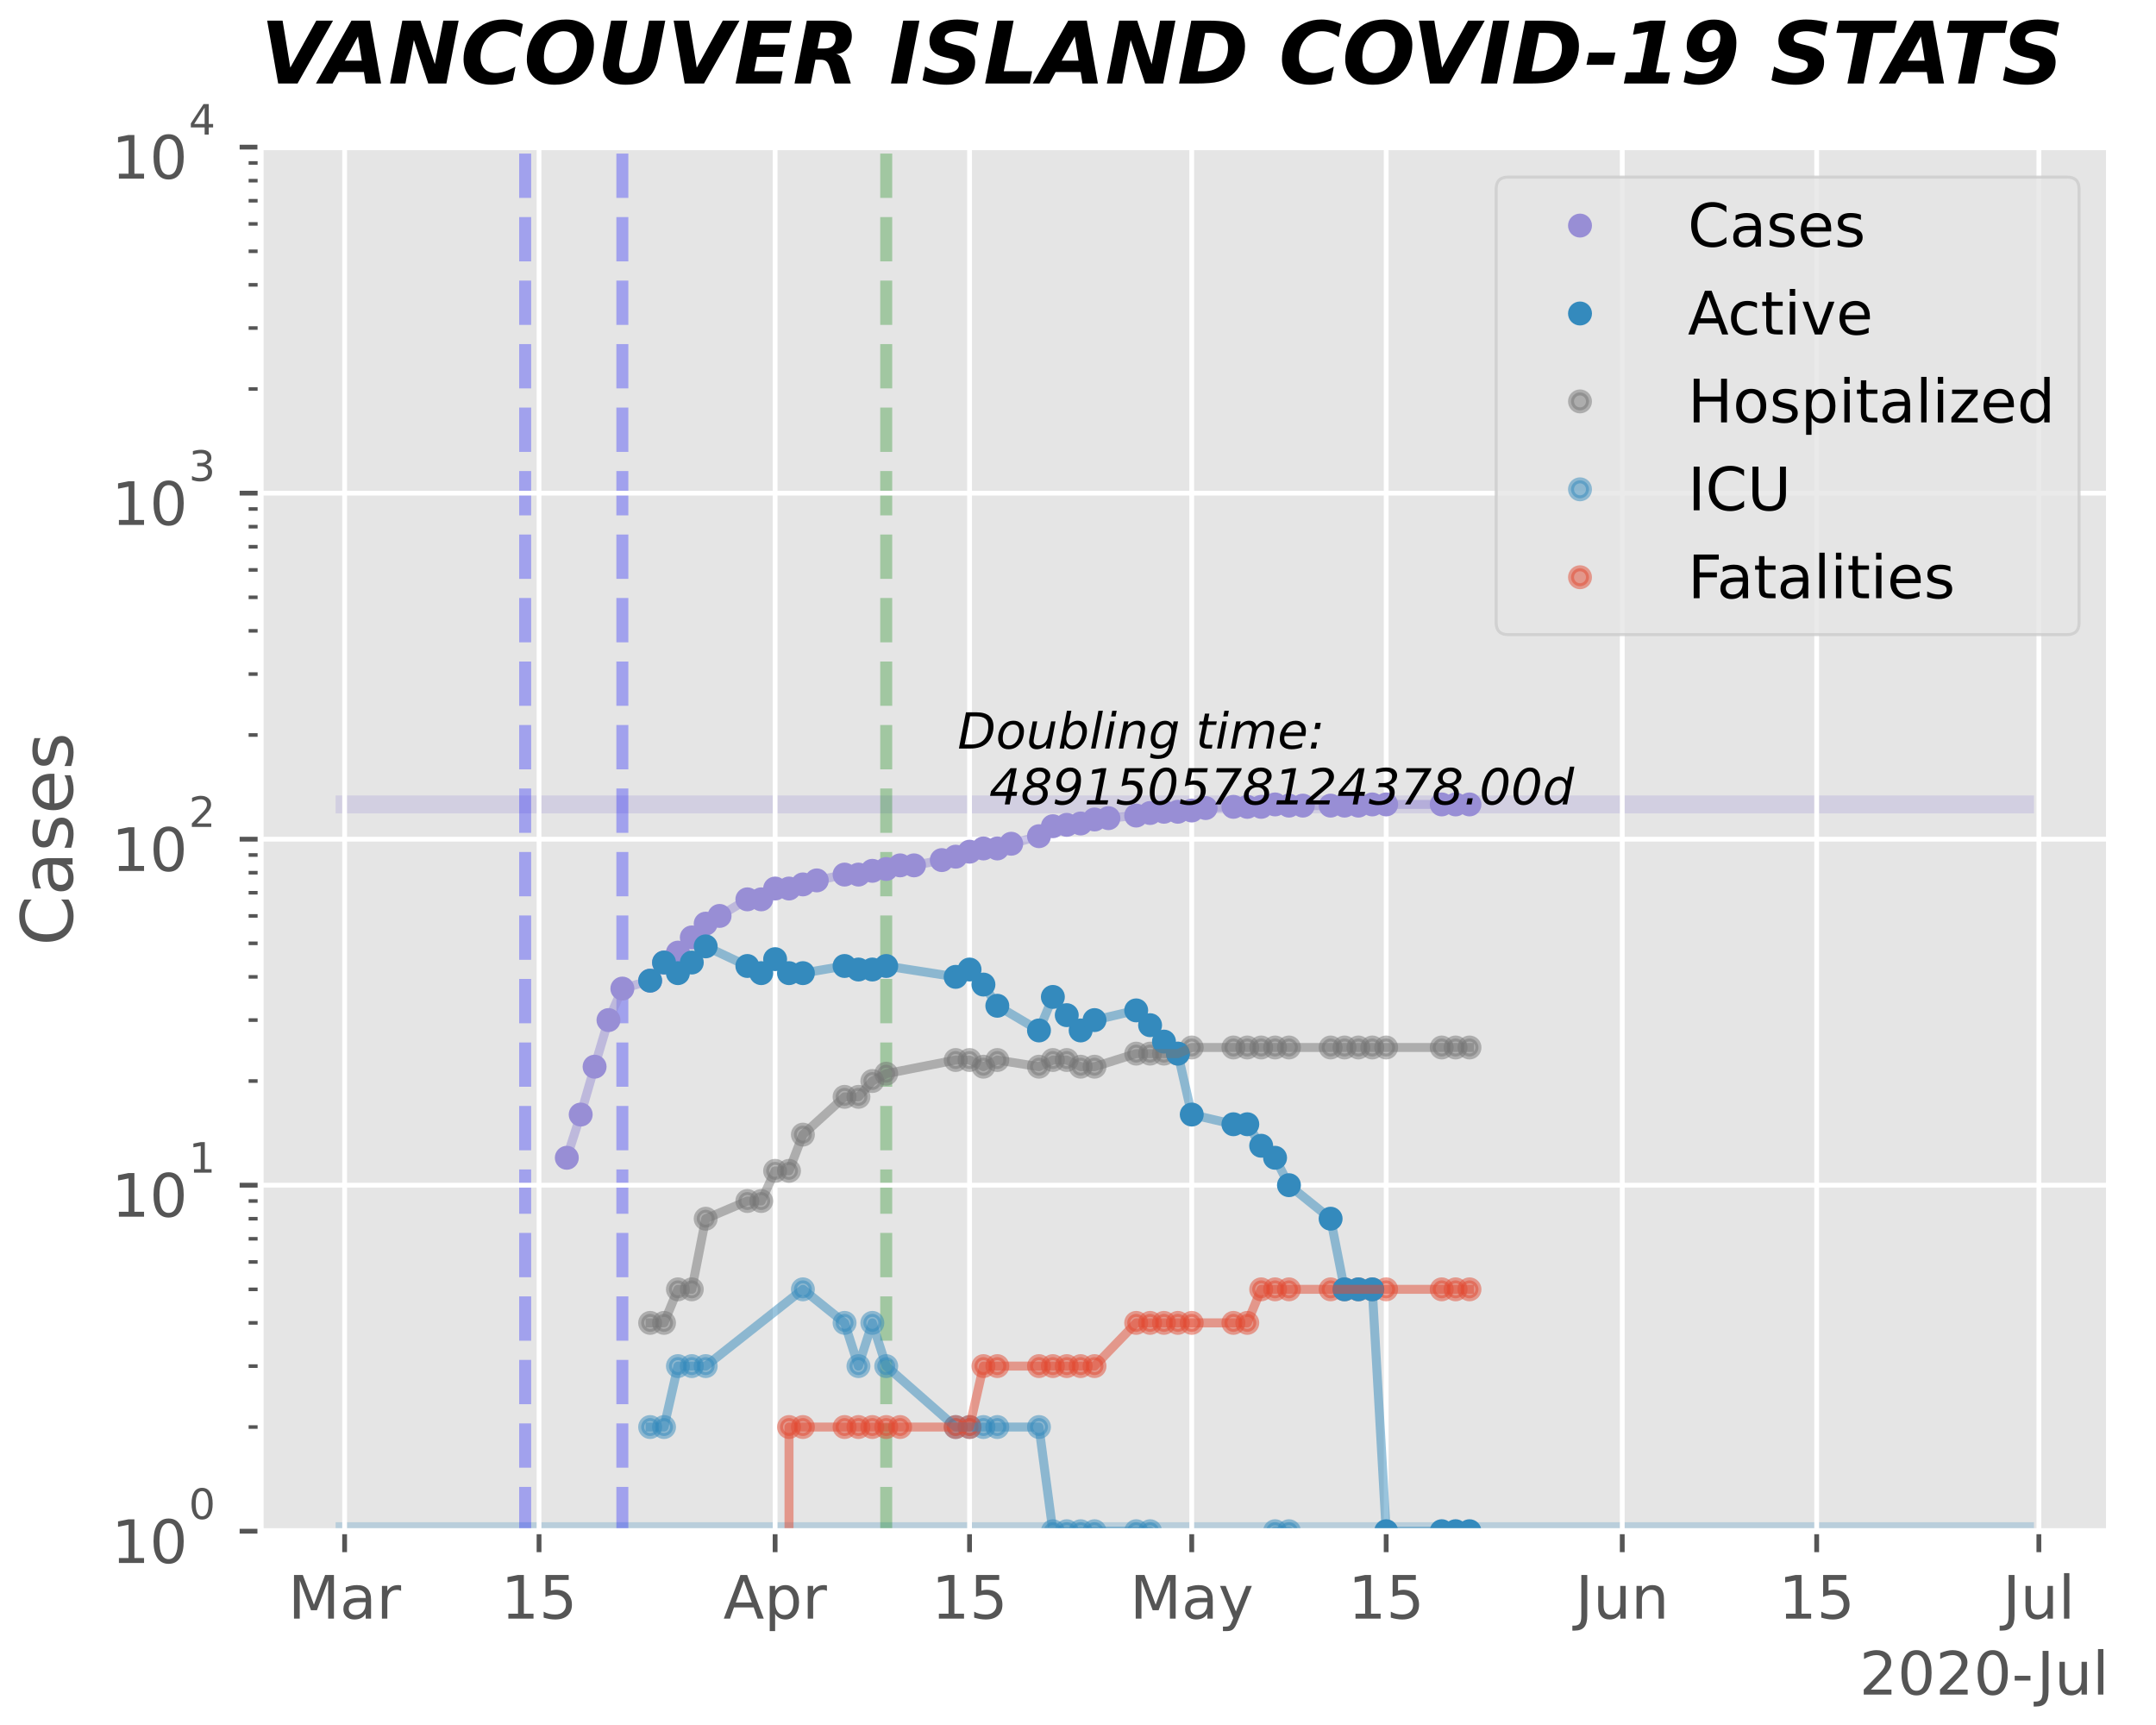 <?xml version="1.0" encoding="utf-8" standalone="no"?>
<!DOCTYPE svg PUBLIC "-//W3C//DTD SVG 1.1//EN"
  "http://www.w3.org/Graphics/SVG/1.1/DTD/svg11.dtd">
<!-- Created with matplotlib (https://matplotlib.org/) -->
<svg height="288pt" version="1.1" viewBox="0 0 360 288" width="360pt" xmlns="http://www.w3.org/2000/svg" xmlns:xlink="http://www.w3.org/1999/xlink">
 <defs>
  <style type="text/css">
*{stroke-linecap:butt;stroke-linejoin:round;}
  </style>
 </defs>
 <g id="figure_1">
  <g id="patch_1">
   <path d="M 0 288 
L 360 288 
L 360 0 
L 0 0 
z
" style="fill:#ffffff;"/>
  </g>
  <g id="axes_1">
   <g id="patch_2">
    <path d="M 43.514 255.644 
L 352.153 255.644 
L 352.153 24.564 
L 43.514 24.564 
z
" style="fill:#e5e5e5;"/>
   </g>
   <g id="line2d_1">
    <path clip-path="url(#pf13ab34d26)" d="M 57.543 134.305 
L 59.862 134.305 
L 62.181 134.305 
L 64.5 134.305 
L 66.818 134.305 
L 69.137 134.305 
L 71.456 134.305 
L 73.775 134.305 
L 76.094 134.305 
L 78.413 134.305 
L 80.731 134.305 
L 83.05 134.305 
L 85.369 134.305 
L 87.688 134.305 
L 90.007 134.305 
L 92.326 134.305 
L 94.645 134.305 
L 96.963 134.305 
L 99.282 134.305 
L 101.601 134.305 
L 103.92 134.305 
L 106.239 134.305 
L 108.558 134.305 
L 110.877 134.305 
L 113.195 134.305 
L 115.514 134.305 
L 117.833 134.305 
L 120.152 134.305 
L 122.471 134.305 
L 124.79 134.305 
L 127.108 134.305 
L 129.427 134.305 
L 131.746 134.305 
L 134.065 134.305 
L 136.384 134.305 
L 138.703 134.305 
L 141.022 134.305 
L 143.34 134.305 
L 145.659 134.305 
L 147.978 134.305 
L 150.297 134.305 
L 152.616 134.305 
L 154.935 134.305 
L 157.253 134.305 
L 159.572 134.305 
L 161.891 134.305 
L 164.21 134.305 
L 166.529 134.305 
L 168.848 134.305 
L 171.167 134.305 
L 173.485 134.305 
L 175.804 134.305 
L 178.123 134.305 
L 180.442 134.305 
L 182.761 134.305 
L 185.08 134.305 
L 187.398 134.305 
L 189.717 134.305 
L 192.036 134.305 
L 194.355 134.305 
L 196.674 134.305 
L 198.993 134.305 
L 201.312 134.305 
L 203.63 134.305 
L 205.949 134.305 
L 208.268 134.305 
L 210.587 134.305 
L 212.906 134.305 
L 215.225 134.305 
L 217.543 134.305 
L 219.862 134.305 
L 222.181 134.305 
L 224.5 134.305 
L 226.819 134.305 
L 229.138 134.305 
L 231.457 134.305 
L 233.775 134.305 
L 236.094 134.305 
L 238.413 134.305 
L 240.732 134.305 
L 243.051 134.305 
L 245.37 134.305 
L 247.688 134.305 
L 250.007 134.305 
L 252.326 134.305 
L 254.645 134.305 
L 256.964 134.305 
L 259.283 134.305 
L 261.602 134.305 
L 263.92 134.305 
L 266.239 134.305 
L 268.558 134.305 
L 270.877 134.305 
L 273.196 134.305 
L 275.515 134.305 
L 277.834 134.305 
L 280.152 134.305 
L 282.471 134.305 
L 284.79 134.305 
L 287.109 134.305 
L 289.428 134.305 
L 291.747 134.305 
L 294.065 134.305 
L 296.384 134.305 
L 298.703 134.305 
L 301.022 134.305 
L 303.341 134.305 
L 305.66 134.305 
L 307.979 134.305 
L 310.297 134.305 
L 312.616 134.305 
L 314.935 134.305 
L 317.254 134.305 
L 319.573 134.305 
L 321.892 134.305 
L 324.21 134.305 
L 326.529 134.305 
L 328.848 134.305 
L 331.167 134.305 
L 333.486 134.305 
L 335.805 134.305 
L 338.124 134.305 
" style="fill:none;stroke:#988ed5;stroke-linecap:square;stroke-opacity:0.25;stroke-width:3;"/>
   </g>
   <g id="line2d_2">
    <path clip-path="url(#pf13ab34d26)" d="M 57.543 255.644 
L 59.862 255.644 
L 62.181 255.644 
L 64.5 255.644 
L 66.818 255.644 
L 69.137 255.644 
L 71.456 255.644 
L 73.775 255.644 
L 76.094 255.644 
L 78.413 255.644 
L 80.731 255.644 
L 83.05 255.644 
L 85.369 255.644 
L 87.688 255.644 
L 90.007 255.644 
L 92.326 255.644 
L 94.645 255.644 
L 96.963 255.644 
L 99.282 255.644 
L 101.601 255.644 
L 103.92 255.644 
L 106.239 255.644 
L 108.558 255.644 
L 110.877 255.644 
L 113.195 255.644 
L 115.514 255.644 
L 117.833 255.644 
L 120.152 255.644 
L 122.471 255.644 
L 124.79 255.644 
L 127.108 255.644 
L 129.427 255.644 
L 131.746 255.644 
L 134.065 255.644 
L 136.384 255.644 
L 138.703 255.644 
L 141.022 255.644 
L 143.34 255.644 
L 145.659 255.644 
L 147.978 255.644 
L 150.297 255.644 
L 152.616 255.644 
L 154.935 255.644 
L 157.253 255.644 
L 159.572 255.644 
L 161.891 255.644 
L 164.21 255.644 
L 166.529 255.644 
L 168.848 255.644 
L 171.167 255.644 
L 173.485 255.644 
L 175.804 255.644 
L 178.123 255.644 
L 180.442 255.644 
L 182.761 255.644 
L 185.08 255.644 
L 187.398 255.644 
L 189.717 255.644 
L 192.036 255.644 
L 194.355 255.644 
L 196.674 255.644 
L 198.993 255.644 
L 201.312 255.644 
L 203.63 255.644 
L 205.949 255.644 
L 208.268 255.644 
L 210.587 255.644 
L 212.906 255.644 
L 215.225 255.644 
L 217.543 255.644 
L 219.862 255.644 
L 222.181 255.644 
L 224.5 255.644 
L 226.819 255.644 
L 229.138 255.644 
L 231.457 255.644 
L 233.775 255.644 
L 236.094 255.644 
L 238.413 255.644 
L 240.732 255.644 
L 243.051 255.644 
L 245.37 255.644 
L 247.688 255.644 
L 250.007 255.644 
L 252.326 255.644 
L 254.645 255.644 
L 256.964 255.644 
L 259.283 255.644 
L 261.602 255.644 
L 263.92 255.644 
L 266.239 255.644 
L 268.558 255.644 
L 270.877 255.644 
L 273.196 255.644 
L 275.515 255.644 
L 277.834 255.644 
L 280.152 255.644 
L 282.471 255.644 
L 284.79 255.644 
L 287.109 255.644 
L 289.428 255.644 
L 291.747 255.644 
L 294.065 255.644 
L 296.384 255.644 
L 298.703 255.644 
L 301.022 255.644 
L 303.341 255.644 
L 305.66 255.644 
L 307.979 255.644 
L 310.297 255.644 
L 312.616 255.644 
L 314.935 255.644 
L 317.254 255.644 
L 319.573 255.644 
L 321.892 255.644 
L 324.21 255.644 
L 326.529 255.644 
L 328.848 255.644 
L 331.167 255.644 
L 333.486 255.644 
L 335.805 255.644 
L 338.124 255.644 
" style="fill:none;stroke:#348abd;stroke-linecap:square;stroke-opacity:0.25;stroke-width:3;"/>
   </g>
   <g id="line2d_3">
    <path clip-path="url(#pf13ab34d26)" d="M 87.688 255.644 
L 87.688 24.564 
" style="fill:none;stroke:#0000ff;stroke-dasharray:7.4,3.2;stroke-dashoffset:0;stroke-opacity:0.3;stroke-width:2;"/>
   </g>
   <g id="line2d_4">
    <path clip-path="url(#pf13ab34d26)" d="M 103.92 255.644 
L 103.92 24.564 
" style="fill:none;stroke:#0000ff;stroke-dasharray:7.4,3.2;stroke-dashoffset:0;stroke-opacity:0.3;stroke-width:2;"/>
   </g>
   <g id="line2d_5">
    <path clip-path="url(#pf13ab34d26)" d="M 147.978 255.644 
L 147.978 24.564 
" style="fill:none;stroke:#008000;stroke-dasharray:7.4,3.2;stroke-dashoffset:0;stroke-opacity:0.3;stroke-width:2;"/>
   </g>
   <g id="matplotlib.axis_1">
    <g id="xtick_1">
     <g id="line2d_6">
      <path clip-path="url(#pf13ab34d26)" d="M 57.543 255.644 
L 57.543 24.564 
" style="fill:none;stroke:#ffffff;stroke-linecap:square;stroke-width:0.8;"/>
     </g>
     <g id="line2d_7">
      <defs>
       <path d="M 0 0 
L 0 3.5 
" id="ma0737b1888" style="stroke:#555555;stroke-width:0.8;"/>
      </defs>
      <g>
       <use style="fill:#555555;stroke:#555555;stroke-width:0.8;" x="57.543" xlink:href="#ma0737b1888" y="255.644"/>
      </g>
     </g>
     <g id="text_1">
      <!-- Mar -->
      <defs>
       <path d="M 9.812 72.906 
L 24.516 72.906 
L 43.109 23.297 
L 61.812 72.906 
L 76.516 72.906 
L 76.516 0 
L 66.891 0 
L 66.891 64.016 
L 48.094 14.016 
L 38.188 14.016 
L 19.391 64.016 
L 19.391 0 
L 9.812 0 
z
" id="BitstreamVeraSans-Roman-77"/>
       <path d="M 34.281 27.484 
Q 23.391 27.484 19.188 25 
Q 14.984 22.516 14.984 16.5 
Q 14.984 11.719 18.141 8.906 
Q 21.297 6.109 26.703 6.109 
Q 34.188 6.109 38.703 11.406 
Q 43.219 16.703 43.219 25.484 
L 43.219 27.484 
z
M 52.203 31.203 
L 52.203 0 
L 43.219 0 
L 43.219 8.297 
Q 40.141 3.328 35.547 0.953 
Q 30.953 -1.422 24.312 -1.422 
Q 15.922 -1.422 10.953 3.297 
Q 6 8.016 6 15.922 
Q 6 25.141 12.172 29.828 
Q 18.359 34.516 30.609 34.516 
L 43.219 34.516 
L 43.219 35.406 
Q 43.219 41.609 39.141 45 
Q 35.062 48.391 27.688 48.391 
Q 23 48.391 18.547 47.266 
Q 14.109 46.141 10.016 43.891 
L 10.016 52.203 
Q 14.938 54.109 19.578 55.047 
Q 24.219 56 28.609 56 
Q 40.484 56 46.344 49.844 
Q 52.203 43.703 52.203 31.203 
z
" id="BitstreamVeraSans-Roman-97"/>
       <path d="M 41.109 46.297 
Q 39.594 47.172 37.812 47.578 
Q 36.031 48 33.891 48 
Q 26.266 48 22.188 43.047 
Q 18.109 38.094 18.109 28.812 
L 18.109 0 
L 9.078 0 
L 9.078 54.688 
L 18.109 54.688 
L 18.109 46.188 
Q 20.953 51.172 25.484 53.578 
Q 30.031 56 36.531 56 
Q 37.453 56 38.578 55.875 
Q 39.703 55.766 41.062 55.516 
z
" id="BitstreamVeraSans-Roman-114"/>
      </defs>
      <g style="fill:#555555;" transform="translate(48.109 270.242)scale(0.1 -0.1)">
       <use xlink:href="#BitstreamVeraSans-Roman-77"/>
       <use x="86.279" xlink:href="#BitstreamVeraSans-Roman-97"/>
       <use x="147.559" xlink:href="#BitstreamVeraSans-Roman-114"/>
      </g>
     </g>
    </g>
    <g id="xtick_2">
     <g id="line2d_8">
      <path clip-path="url(#pf13ab34d26)" d="M 90.007 255.644 
L 90.007 24.564 
" style="fill:none;stroke:#ffffff;stroke-linecap:square;stroke-width:0.8;"/>
     </g>
     <g id="line2d_9">
      <g>
       <use style="fill:#555555;stroke:#555555;stroke-width:0.8;" x="90.007" xlink:href="#ma0737b1888" y="255.644"/>
      </g>
     </g>
     <g id="text_2">
      <!-- 15 -->
      <defs>
       <path d="M 12.406 8.297 
L 28.516 8.297 
L 28.516 63.922 
L 10.984 60.406 
L 10.984 69.391 
L 28.422 72.906 
L 38.281 72.906 
L 38.281 8.297 
L 54.391 8.297 
L 54.391 0 
L 12.406 0 
z
" id="BitstreamVeraSans-Roman-49"/>
       <path d="M 10.797 72.906 
L 49.516 72.906 
L 49.516 64.594 
L 19.828 64.594 
L 19.828 46.734 
Q 21.969 47.469 24.109 47.828 
Q 26.266 48.188 28.422 48.188 
Q 40.625 48.188 47.75 41.5 
Q 54.891 34.812 54.891 23.391 
Q 54.891 11.625 47.562 5.094 
Q 40.234 -1.422 26.906 -1.422 
Q 22.312 -1.422 17.547 -0.641 
Q 12.797 0.141 7.719 1.703 
L 7.719 11.625 
Q 12.109 9.234 16.797 8.062 
Q 21.484 6.891 26.703 6.891 
Q 35.156 6.891 40.078 11.328 
Q 45.016 15.766 45.016 23.391 
Q 45.016 31 40.078 35.438 
Q 35.156 39.891 26.703 39.891 
Q 22.75 39.891 18.812 39.016 
Q 14.891 38.141 10.797 36.281 
z
" id="BitstreamVeraSans-Roman-53"/>
      </defs>
      <g style="fill:#555555;" transform="translate(83.644 270.242)scale(0.1 -0.1)">
       <use xlink:href="#BitstreamVeraSans-Roman-49"/>
       <use x="63.623" xlink:href="#BitstreamVeraSans-Roman-53"/>
      </g>
     </g>
    </g>
    <g id="xtick_3">
     <g id="line2d_10">
      <path clip-path="url(#pf13ab34d26)" d="M 129.427 255.644 
L 129.427 24.564 
" style="fill:none;stroke:#ffffff;stroke-linecap:square;stroke-width:0.8;"/>
     </g>
     <g id="line2d_11">
      <g>
       <use style="fill:#555555;stroke:#555555;stroke-width:0.8;" x="129.427" xlink:href="#ma0737b1888" y="255.644"/>
      </g>
     </g>
     <g id="text_3">
      <!-- Apr -->
      <defs>
       <path d="M 34.188 63.188 
L 20.797 26.906 
L 47.609 26.906 
z
M 28.609 72.906 
L 39.797 72.906 
L 67.578 0 
L 57.328 0 
L 50.688 18.703 
L 17.828 18.703 
L 11.188 0 
L 0.781 0 
z
" id="BitstreamVeraSans-Roman-65"/>
       <path d="M 18.109 8.203 
L 18.109 -20.797 
L 9.078 -20.797 
L 9.078 54.688 
L 18.109 54.688 
L 18.109 46.391 
Q 20.953 51.266 25.266 53.625 
Q 29.594 56 35.594 56 
Q 45.562 56 51.781 48.094 
Q 58.016 40.188 58.016 27.297 
Q 58.016 14.406 51.781 6.484 
Q 45.562 -1.422 35.594 -1.422 
Q 29.594 -1.422 25.266 0.953 
Q 20.953 3.328 18.109 8.203 
z
M 48.688 27.297 
Q 48.688 37.203 44.609 42.844 
Q 40.531 48.484 33.406 48.484 
Q 26.266 48.484 22.188 42.844 
Q 18.109 37.203 18.109 27.297 
Q 18.109 17.391 22.188 11.75 
Q 26.266 6.109 33.406 6.109 
Q 40.531 6.109 44.609 11.75 
Q 48.688 17.391 48.688 27.297 
z
" id="BitstreamVeraSans-Roman-112"/>
      </defs>
      <g style="fill:#555555;" transform="translate(120.777 270.242)scale(0.1 -0.1)">
       <use xlink:href="#BitstreamVeraSans-Roman-65"/>
       <use x="68.408" xlink:href="#BitstreamVeraSans-Roman-112"/>
       <use x="131.885" xlink:href="#BitstreamVeraSans-Roman-114"/>
      </g>
     </g>
    </g>
    <g id="xtick_4">
     <g id="line2d_12">
      <path clip-path="url(#pf13ab34d26)" d="M 161.891 255.644 
L 161.891 24.564 
" style="fill:none;stroke:#ffffff;stroke-linecap:square;stroke-width:0.8;"/>
     </g>
     <g id="line2d_13">
      <g>
       <use style="fill:#555555;stroke:#555555;stroke-width:0.8;" x="161.891" xlink:href="#ma0737b1888" y="255.644"/>
      </g>
     </g>
     <g id="text_4">
      <!-- 15 -->
      <g style="fill:#555555;" transform="translate(155.529 270.242)scale(0.1 -0.1)">
       <use xlink:href="#BitstreamVeraSans-Roman-49"/>
       <use x="63.623" xlink:href="#BitstreamVeraSans-Roman-53"/>
      </g>
     </g>
    </g>
    <g id="xtick_5">
     <g id="line2d_14">
      <path clip-path="url(#pf13ab34d26)" d="M 198.993 255.644 
L 198.993 24.564 
" style="fill:none;stroke:#ffffff;stroke-linecap:square;stroke-width:0.8;"/>
     </g>
     <g id="line2d_15">
      <g>
       <use style="fill:#555555;stroke:#555555;stroke-width:0.8;" x="198.993" xlink:href="#ma0737b1888" y="255.644"/>
      </g>
     </g>
     <g id="text_5">
      <!-- May -->
      <defs>
       <path d="M 32.172 -5.078 
Q 28.375 -14.844 24.75 -17.812 
Q 21.141 -20.797 15.094 -20.797 
L 7.906 -20.797 
L 7.906 -13.281 
L 13.188 -13.281 
Q 16.891 -13.281 18.938 -11.516 
Q 21 -9.766 23.484 -3.219 
L 25.094 0.875 
L 2.984 54.688 
L 12.5 54.688 
L 29.594 11.922 
L 46.688 54.688 
L 56.203 54.688 
z
" id="BitstreamVeraSans-Roman-121"/>
      </defs>
      <g style="fill:#555555;" transform="translate(188.655 270.242)scale(0.1 -0.1)">
       <use xlink:href="#BitstreamVeraSans-Roman-77"/>
       <use x="86.279" xlink:href="#BitstreamVeraSans-Roman-97"/>
       <use x="147.559" xlink:href="#BitstreamVeraSans-Roman-121"/>
      </g>
     </g>
    </g>
    <g id="xtick_6">
     <g id="line2d_16">
      <path clip-path="url(#pf13ab34d26)" d="M 231.457 255.644 
L 231.457 24.564 
" style="fill:none;stroke:#ffffff;stroke-linecap:square;stroke-width:0.8;"/>
     </g>
     <g id="line2d_17">
      <g>
       <use style="fill:#555555;stroke:#555555;stroke-width:0.8;" x="231.457" xlink:href="#ma0737b1888" y="255.644"/>
      </g>
     </g>
     <g id="text_6">
      <!-- 15 -->
      <g style="fill:#555555;" transform="translate(225.094 270.242)scale(0.1 -0.1)">
       <use xlink:href="#BitstreamVeraSans-Roman-49"/>
       <use x="63.623" xlink:href="#BitstreamVeraSans-Roman-53"/>
      </g>
     </g>
    </g>
    <g id="xtick_7">
     <g id="line2d_18">
      <path clip-path="url(#pf13ab34d26)" d="M 270.877 255.644 
L 270.877 24.564 
" style="fill:none;stroke:#ffffff;stroke-linecap:square;stroke-width:0.8;"/>
     </g>
     <g id="line2d_19">
      <g>
       <use style="fill:#555555;stroke:#555555;stroke-width:0.8;" x="270.877" xlink:href="#ma0737b1888" y="255.644"/>
      </g>
     </g>
     <g id="text_7">
      <!-- Jun -->
      <defs>
       <path d="M 9.812 72.906 
L 19.672 72.906 
L 19.672 5.078 
Q 19.672 -8.109 14.672 -14.062 
Q 9.672 -20.016 -1.422 -20.016 
L -5.172 -20.016 
L -5.172 -11.719 
L -2.094 -11.719 
Q 4.438 -11.719 7.125 -8.047 
Q 9.812 -4.391 9.812 5.078 
z
" id="BitstreamVeraSans-Roman-74"/>
       <path d="M 8.5 21.578 
L 8.5 54.688 
L 17.484 54.688 
L 17.484 21.922 
Q 17.484 14.156 20.5 10.266 
Q 23.531 6.391 29.594 6.391 
Q 36.859 6.391 41.078 11.031 
Q 45.312 15.672 45.312 23.688 
L 45.312 54.688 
L 54.297 54.688 
L 54.297 0 
L 45.312 0 
L 45.312 8.406 
Q 42.047 3.422 37.719 1 
Q 33.406 -1.422 27.688 -1.422 
Q 18.266 -1.422 13.375 4.438 
Q 8.5 10.297 8.5 21.578 
z
" id="BitstreamVeraSans-Roman-117"/>
       <path d="M 54.891 33.016 
L 54.891 0 
L 45.906 0 
L 45.906 32.719 
Q 45.906 40.484 42.875 44.328 
Q 39.844 48.188 33.797 48.188 
Q 26.516 48.188 22.312 43.547 
Q 18.109 38.922 18.109 30.906 
L 18.109 0 
L 9.078 0 
L 9.078 54.688 
L 18.109 54.688 
L 18.109 46.188 
Q 21.344 51.125 25.703 53.562 
Q 30.078 56 35.797 56 
Q 45.219 56 50.047 50.172 
Q 54.891 44.344 54.891 33.016 
z
" id="BitstreamVeraSans-Roman-110"/>
      </defs>
      <g style="fill:#555555;" transform="translate(263.064 270.242)scale(0.1 -0.1)">
       <use xlink:href="#BitstreamVeraSans-Roman-74"/>
       <use x="29.492" xlink:href="#BitstreamVeraSans-Roman-117"/>
       <use x="92.871" xlink:href="#BitstreamVeraSans-Roman-110"/>
      </g>
     </g>
    </g>
    <g id="xtick_8">
     <g id="line2d_20">
      <path clip-path="url(#pf13ab34d26)" d="M 303.341 255.644 
L 303.341 24.564 
" style="fill:none;stroke:#ffffff;stroke-linecap:square;stroke-width:0.8;"/>
     </g>
     <g id="line2d_21">
      <g>
       <use style="fill:#555555;stroke:#555555;stroke-width:0.8;" x="303.341" xlink:href="#ma0737b1888" y="255.644"/>
      </g>
     </g>
     <g id="text_8">
      <!-- 15 -->
      <g style="fill:#555555;" transform="translate(296.978 270.242)scale(0.1 -0.1)">
       <use xlink:href="#BitstreamVeraSans-Roman-49"/>
       <use x="63.623" xlink:href="#BitstreamVeraSans-Roman-53"/>
      </g>
     </g>
    </g>
    <g id="xtick_9">
     <g id="line2d_22">
      <path clip-path="url(#pf13ab34d26)" d="M 340.442 255.644 
L 340.442 24.564 
" style="fill:none;stroke:#ffffff;stroke-linecap:square;stroke-width:0.8;"/>
     </g>
     <g id="line2d_23">
      <g>
       <use style="fill:#555555;stroke:#555555;stroke-width:0.8;" x="340.442" xlink:href="#ma0737b1888" y="255.644"/>
      </g>
     </g>
     <g id="text_9">
      <!-- Jul -->
      <defs>
       <path d="M 9.422 75.984 
L 18.406 75.984 
L 18.406 0 
L 9.422 0 
z
" id="BitstreamVeraSans-Roman-108"/>
      </defs>
      <g style="fill:#555555;" transform="translate(334.41 270.242)scale(0.1 -0.1)">
       <use xlink:href="#BitstreamVeraSans-Roman-74"/>
       <use x="29.492" xlink:href="#BitstreamVeraSans-Roman-117"/>
       <use x="92.871" xlink:href="#BitstreamVeraSans-Roman-108"/>
      </g>
     </g>
    </g>
    <g id="text_10">
     <!-- 2020-Jul -->
     <defs>
      <path d="M 19.188 8.297 
L 53.609 8.297 
L 53.609 0 
L 7.328 0 
L 7.328 8.297 
Q 12.938 14.109 22.625 23.891 
Q 32.328 33.688 34.812 36.531 
Q 39.547 41.844 41.422 45.531 
Q 43.312 49.219 43.312 52.781 
Q 43.312 58.594 39.234 62.25 
Q 35.156 65.922 28.609 65.922 
Q 23.969 65.922 18.812 64.312 
Q 13.672 62.703 7.812 59.422 
L 7.812 69.391 
Q 13.766 71.781 18.938 73 
Q 24.125 74.219 28.422 74.219 
Q 39.75 74.219 46.484 68.547 
Q 53.219 62.891 53.219 53.422 
Q 53.219 48.922 51.531 44.891 
Q 49.859 40.875 45.406 35.406 
Q 44.188 33.984 37.641 27.219 
Q 31.109 20.453 19.188 8.297 
z
" id="BitstreamVeraSans-Roman-50"/>
      <path d="M 31.781 66.406 
Q 24.172 66.406 20.328 58.906 
Q 16.5 51.422 16.5 36.375 
Q 16.5 21.391 20.328 13.891 
Q 24.172 6.391 31.781 6.391 
Q 39.453 6.391 43.281 13.891 
Q 47.125 21.391 47.125 36.375 
Q 47.125 51.422 43.281 58.906 
Q 39.453 66.406 31.781 66.406 
z
M 31.781 74.219 
Q 44.047 74.219 50.516 64.516 
Q 56.984 54.828 56.984 36.375 
Q 56.984 17.969 50.516 8.266 
Q 44.047 -1.422 31.781 -1.422 
Q 19.531 -1.422 13.062 8.266 
Q 6.594 17.969 6.594 36.375 
Q 6.594 54.828 13.062 64.516 
Q 19.531 74.219 31.781 74.219 
z
" id="BitstreamVeraSans-Roman-48"/>
      <path d="M 4.891 31.391 
L 31.203 31.391 
L 31.203 23.391 
L 4.891 23.391 
z
" id="BitstreamVeraSans-Roman-45"/>
     </defs>
     <g style="fill:#555555;" transform="translate(310.467 282.92)scale(0.1 -0.1)">
      <use xlink:href="#BitstreamVeraSans-Roman-50"/>
      <use x="63.623" xlink:href="#BitstreamVeraSans-Roman-48"/>
      <use x="127.246" xlink:href="#BitstreamVeraSans-Roman-50"/>
      <use x="190.869" xlink:href="#BitstreamVeraSans-Roman-48"/>
      <use x="254.492" xlink:href="#BitstreamVeraSans-Roman-45"/>
      <use x="296.201" xlink:href="#BitstreamVeraSans-Roman-74"/>
      <use x="325.693" xlink:href="#BitstreamVeraSans-Roman-117"/>
      <use x="389.072" xlink:href="#BitstreamVeraSans-Roman-108"/>
     </g>
    </g>
   </g>
   <g id="matplotlib.axis_2">
    <g id="ytick_1">
     <g id="line2d_24">
      <path clip-path="url(#pf13ab34d26)" d="M 43.514 255.644 
L 352.153 255.644 
" style="fill:none;stroke:#ffffff;stroke-linecap:square;stroke-width:0.8;"/>
     </g>
     <g id="line2d_25">
      <defs>
       <path d="M 0 0 
L -3.5 0 
" id="m01b8f7adc6" style="stroke:#555555;stroke-width:0.8;"/>
      </defs>
      <g>
       <use style="fill:#555555;stroke:#555555;stroke-width:0.8;" x="43.514" xlink:href="#m01b8f7adc6" y="255.644"/>
      </g>
     </g>
     <g id="text_11">
      <!-- $\mathdefault{10^{0}}$ -->
      <g style="fill:#555555;" transform="translate(18.614 261.004)scale(0.1 -0.1)">
       <use transform="translate(0 0.547)" xlink:href="#BitstreamVeraSans-Roman-49"/>
       <use transform="translate(63.623 0.547)" xlink:href="#BitstreamVeraSans-Roman-48"/>
       <use transform="translate(129.084 74.047)scale(0.7)" xlink:href="#BitstreamVeraSans-Roman-48"/>
      </g>
     </g>
    </g>
    <g id="ytick_2">
     <g id="line2d_26">
      <path clip-path="url(#pf13ab34d26)" d="M 43.514 197.874 
L 352.153 197.874 
" style="fill:none;stroke:#ffffff;stroke-linecap:square;stroke-width:0.8;"/>
     </g>
     <g id="line2d_27">
      <g>
       <use style="fill:#555555;stroke:#555555;stroke-width:0.8;" x="43.514" xlink:href="#m01b8f7adc6" y="197.874"/>
      </g>
     </g>
     <g id="text_12">
      <!-- $\mathdefault{10^{1}}$ -->
      <g style="fill:#555555;" transform="translate(18.614 203.184)scale(0.1 -0.1)">
       <use transform="translate(0 0.466)" xlink:href="#BitstreamVeraSans-Roman-49"/>
       <use transform="translate(63.623 0.466)" xlink:href="#BitstreamVeraSans-Roman-48"/>
       <use transform="translate(129.084 73.966)scale(0.7)" xlink:href="#BitstreamVeraSans-Roman-49"/>
      </g>
     </g>
    </g>
    <g id="ytick_3">
     <g id="line2d_28">
      <path clip-path="url(#pf13ab34d26)" d="M 43.514 140.104 
L 352.153 140.104 
" style="fill:none;stroke:#ffffff;stroke-linecap:square;stroke-width:0.8;"/>
     </g>
     <g id="line2d_29">
      <g>
       <use style="fill:#555555;stroke:#555555;stroke-width:0.8;" x="43.514" xlink:href="#m01b8f7adc6" y="140.104"/>
      </g>
     </g>
     <g id="text_13">
      <!-- $\mathdefault{10^{2}}$ -->
      <g style="fill:#555555;" transform="translate(18.614 145.464)scale(0.1 -0.1)">
       <use transform="translate(0 0.547)" xlink:href="#BitstreamVeraSans-Roman-49"/>
       <use transform="translate(63.623 0.547)" xlink:href="#BitstreamVeraSans-Roman-48"/>
       <use transform="translate(129.084 74.047)scale(0.7)" xlink:href="#BitstreamVeraSans-Roman-50"/>
      </g>
     </g>
    </g>
    <g id="ytick_4">
     <g id="line2d_30">
      <path clip-path="url(#pf13ab34d26)" d="M 43.514 82.334 
L 352.153 82.334 
" style="fill:none;stroke:#ffffff;stroke-linecap:square;stroke-width:0.8;"/>
     </g>
     <g id="line2d_31">
      <g>
       <use style="fill:#555555;stroke:#555555;stroke-width:0.8;" x="43.514" xlink:href="#m01b8f7adc6" y="82.334"/>
      </g>
     </g>
     <g id="text_14">
      <!-- $\mathdefault{10^{3}}$ -->
      <defs>
       <path d="M 40.578 39.312 
Q 47.656 37.797 51.625 33 
Q 55.609 28.219 55.609 21.188 
Q 55.609 10.406 48.188 4.484 
Q 40.766 -1.422 27.094 -1.422 
Q 22.516 -1.422 17.656 -0.516 
Q 12.797 0.391 7.625 2.203 
L 7.625 11.719 
Q 11.719 9.328 16.594 8.109 
Q 21.484 6.891 26.812 6.891 
Q 36.078 6.891 40.938 10.547 
Q 45.797 14.203 45.797 21.188 
Q 45.797 27.641 41.281 31.266 
Q 36.766 34.906 28.719 34.906 
L 20.219 34.906 
L 20.219 43.016 
L 29.109 43.016 
Q 36.375 43.016 40.234 45.922 
Q 44.094 48.828 44.094 54.297 
Q 44.094 59.906 40.109 62.906 
Q 36.141 65.922 28.719 65.922 
Q 24.656 65.922 20.016 65.031 
Q 15.375 64.156 9.812 62.312 
L 9.812 71.094 
Q 15.438 72.656 20.344 73.438 
Q 25.25 74.219 29.594 74.219 
Q 40.828 74.219 47.359 69.109 
Q 53.906 64.016 53.906 55.328 
Q 53.906 49.266 50.438 45.094 
Q 46.969 40.922 40.578 39.312 
z
" id="BitstreamVeraSans-Roman-51"/>
      </defs>
      <g style="fill:#555555;" transform="translate(18.614 87.694)scale(0.1 -0.1)">
       <use transform="translate(0 0.547)" xlink:href="#BitstreamVeraSans-Roman-49"/>
       <use transform="translate(63.623 0.547)" xlink:href="#BitstreamVeraSans-Roman-48"/>
       <use transform="translate(129.084 74.047)scale(0.7)" xlink:href="#BitstreamVeraSans-Roman-51"/>
      </g>
     </g>
    </g>
    <g id="ytick_5">
     <g id="line2d_32">
      <path clip-path="url(#pf13ab34d26)" d="M 43.514 24.564 
L 352.153 24.564 
" style="fill:none;stroke:#ffffff;stroke-linecap:square;stroke-width:0.8;"/>
     </g>
     <g id="line2d_33">
      <g>
       <use style="fill:#555555;stroke:#555555;stroke-width:0.8;" x="43.514" xlink:href="#m01b8f7adc6" y="24.564"/>
      </g>
     </g>
     <g id="text_15">
      <!-- $\mathdefault{10^{4}}$ -->
      <defs>
       <path d="M 37.797 64.312 
L 12.891 25.391 
L 37.797 25.391 
z
M 35.203 72.906 
L 47.609 72.906 
L 47.609 25.391 
L 58.016 25.391 
L 58.016 17.188 
L 47.609 17.188 
L 47.609 0 
L 37.797 0 
L 37.797 17.188 
L 4.891 17.188 
L 4.891 26.703 
z
" id="BitstreamVeraSans-Roman-52"/>
      </defs>
      <g style="fill:#555555;" transform="translate(18.614 29.874)scale(0.1 -0.1)">
       <use transform="translate(0 0.466)" xlink:href="#BitstreamVeraSans-Roman-49"/>
       <use transform="translate(63.623 0.466)" xlink:href="#BitstreamVeraSans-Roman-48"/>
       <use transform="translate(129.084 73.966)scale(0.7)" xlink:href="#BitstreamVeraSans-Roman-52"/>
      </g>
     </g>
    </g>
    <g id="ytick_6">
     <g id="line2d_34">
      <defs>
       <path d="M 0 0 
L -2 0 
" id="mcaf3ac87ca" style="stroke:#555555;stroke-width:0.6;"/>
      </defs>
      <g>
       <use style="fill:#555555;stroke:#555555;stroke-width:0.6;" x="43.514" xlink:href="#mcaf3ac87ca" y="238.253"/>
      </g>
     </g>
    </g>
    <g id="ytick_7">
     <g id="line2d_35">
      <g>
       <use style="fill:#555555;stroke:#555555;stroke-width:0.6;" x="43.514" xlink:href="#mcaf3ac87ca" y="228.08"/>
      </g>
     </g>
    </g>
    <g id="ytick_8">
     <g id="line2d_36">
      <g>
       <use style="fill:#555555;stroke:#555555;stroke-width:0.6;" x="43.514" xlink:href="#mcaf3ac87ca" y="220.863"/>
      </g>
     </g>
    </g>
    <g id="ytick_9">
     <g id="line2d_37">
      <g>
       <use style="fill:#555555;stroke:#555555;stroke-width:0.6;" x="43.514" xlink:href="#mcaf3ac87ca" y="215.264"/>
      </g>
     </g>
    </g>
    <g id="ytick_10">
     <g id="line2d_38">
      <g>
       <use style="fill:#555555;stroke:#555555;stroke-width:0.6;" x="43.514" xlink:href="#mcaf3ac87ca" y="210.69"/>
      </g>
     </g>
    </g>
    <g id="ytick_11">
     <g id="line2d_39">
      <g>
       <use style="fill:#555555;stroke:#555555;stroke-width:0.6;" x="43.514" xlink:href="#mcaf3ac87ca" y="206.822"/>
      </g>
     </g>
    </g>
    <g id="ytick_12">
     <g id="line2d_40">
      <g>
       <use style="fill:#555555;stroke:#555555;stroke-width:0.6;" x="43.514" xlink:href="#mcaf3ac87ca" y="203.472"/>
      </g>
     </g>
    </g>
    <g id="ytick_13">
     <g id="line2d_41">
      <g>
       <use style="fill:#555555;stroke:#555555;stroke-width:0.6;" x="43.514" xlink:href="#mcaf3ac87ca" y="200.517"/>
      </g>
     </g>
    </g>
    <g id="ytick_14">
     <g id="line2d_42">
      <g>
       <use style="fill:#555555;stroke:#555555;stroke-width:0.6;" x="43.514" xlink:href="#mcaf3ac87ca" y="180.483"/>
      </g>
     </g>
    </g>
    <g id="ytick_15">
     <g id="line2d_43">
      <g>
       <use style="fill:#555555;stroke:#555555;stroke-width:0.6;" x="43.514" xlink:href="#mcaf3ac87ca" y="170.31"/>
      </g>
     </g>
    </g>
    <g id="ytick_16">
     <g id="line2d_44">
      <g>
       <use style="fill:#555555;stroke:#555555;stroke-width:0.6;" x="43.514" xlink:href="#mcaf3ac87ca" y="163.093"/>
      </g>
     </g>
    </g>
    <g id="ytick_17">
     <g id="line2d_45">
      <g>
       <use style="fill:#555555;stroke:#555555;stroke-width:0.6;" x="43.514" xlink:href="#mcaf3ac87ca" y="157.494"/>
      </g>
     </g>
    </g>
    <g id="ytick_18">
     <g id="line2d_46">
      <g>
       <use style="fill:#555555;stroke:#555555;stroke-width:0.6;" x="43.514" xlink:href="#mcaf3ac87ca" y="152.92"/>
      </g>
     </g>
    </g>
    <g id="ytick_19">
     <g id="line2d_47">
      <g>
       <use style="fill:#555555;stroke:#555555;stroke-width:0.6;" x="43.514" xlink:href="#mcaf3ac87ca" y="149.052"/>
      </g>
     </g>
    </g>
    <g id="ytick_20">
     <g id="line2d_48">
      <g>
       <use style="fill:#555555;stroke:#555555;stroke-width:0.6;" x="43.514" xlink:href="#mcaf3ac87ca" y="145.702"/>
      </g>
     </g>
    </g>
    <g id="ytick_21">
     <g id="line2d_49">
      <g>
       <use style="fill:#555555;stroke:#555555;stroke-width:0.6;" x="43.514" xlink:href="#mcaf3ac87ca" y="142.747"/>
      </g>
     </g>
    </g>
    <g id="ytick_22">
     <g id="line2d_50">
      <g>
       <use style="fill:#555555;stroke:#555555;stroke-width:0.6;" x="43.514" xlink:href="#mcaf3ac87ca" y="122.713"/>
      </g>
     </g>
    </g>
    <g id="ytick_23">
     <g id="line2d_51">
      <g>
       <use style="fill:#555555;stroke:#555555;stroke-width:0.6;" x="43.514" xlink:href="#mcaf3ac87ca" y="112.54"/>
      </g>
     </g>
    </g>
    <g id="ytick_24">
     <g id="line2d_52">
      <g>
       <use style="fill:#555555;stroke:#555555;stroke-width:0.6;" x="43.514" xlink:href="#mcaf3ac87ca" y="105.323"/>
      </g>
     </g>
    </g>
    <g id="ytick_25">
     <g id="line2d_53">
      <g>
       <use style="fill:#555555;stroke:#555555;stroke-width:0.6;" x="43.514" xlink:href="#mcaf3ac87ca" y="99.724"/>
      </g>
     </g>
    </g>
    <g id="ytick_26">
     <g id="line2d_54">
      <g>
       <use style="fill:#555555;stroke:#555555;stroke-width:0.6;" x="43.514" xlink:href="#mcaf3ac87ca" y="95.15"/>
      </g>
     </g>
    </g>
    <g id="ytick_27">
     <g id="line2d_55">
      <g>
       <use style="fill:#555555;stroke:#555555;stroke-width:0.6;" x="43.514" xlink:href="#mcaf3ac87ca" y="91.282"/>
      </g>
     </g>
    </g>
    <g id="ytick_28">
     <g id="line2d_56">
      <g>
       <use style="fill:#555555;stroke:#555555;stroke-width:0.6;" x="43.514" xlink:href="#mcaf3ac87ca" y="87.932"/>
      </g>
     </g>
    </g>
    <g id="ytick_29">
     <g id="line2d_57">
      <g>
       <use style="fill:#555555;stroke:#555555;stroke-width:0.6;" x="43.514" xlink:href="#mcaf3ac87ca" y="84.977"/>
      </g>
     </g>
    </g>
    <g id="ytick_30">
     <g id="line2d_58">
      <g>
       <use style="fill:#555555;stroke:#555555;stroke-width:0.6;" x="43.514" xlink:href="#mcaf3ac87ca" y="64.943"/>
      </g>
     </g>
    </g>
    <g id="ytick_31">
     <g id="line2d_59">
      <g>
       <use style="fill:#555555;stroke:#555555;stroke-width:0.6;" x="43.514" xlink:href="#mcaf3ac87ca" y="54.77"/>
      </g>
     </g>
    </g>
    <g id="ytick_32">
     <g id="line2d_60">
      <g>
       <use style="fill:#555555;stroke:#555555;stroke-width:0.6;" x="43.514" xlink:href="#mcaf3ac87ca" y="47.553"/>
      </g>
     </g>
    </g>
    <g id="ytick_33">
     <g id="line2d_61">
      <g>
       <use style="fill:#555555;stroke:#555555;stroke-width:0.6;" x="43.514" xlink:href="#mcaf3ac87ca" y="41.954"/>
      </g>
     </g>
    </g>
    <g id="ytick_34">
     <g id="line2d_62">
      <g>
       <use style="fill:#555555;stroke:#555555;stroke-width:0.6;" x="43.514" xlink:href="#mcaf3ac87ca" y="37.38"/>
      </g>
     </g>
    </g>
    <g id="ytick_35">
     <g id="line2d_63">
      <g>
       <use style="fill:#555555;stroke:#555555;stroke-width:0.6;" x="43.514" xlink:href="#mcaf3ac87ca" y="33.512"/>
      </g>
     </g>
    </g>
    <g id="ytick_36">
     <g id="line2d_64">
      <g>
       <use style="fill:#555555;stroke:#555555;stroke-width:0.6;" x="43.514" xlink:href="#mcaf3ac87ca" y="30.162"/>
      </g>
     </g>
    </g>
    <g id="ytick_37">
     <g id="line2d_65">
      <g>
       <use style="fill:#555555;stroke:#555555;stroke-width:0.6;" x="43.514" xlink:href="#mcaf3ac87ca" y="27.207"/>
      </g>
     </g>
    </g>
    <g id="text_16">
     <!-- Cases -->
     <defs>
      <path d="M 64.406 67.281 
L 64.406 56.891 
Q 59.422 61.531 53.781 63.812 
Q 48.141 66.109 41.797 66.109 
Q 29.297 66.109 22.656 58.469 
Q 16.016 50.828 16.016 36.375 
Q 16.016 21.969 22.656 14.328 
Q 29.297 6.688 41.797 6.688 
Q 48.141 6.688 53.781 8.984 
Q 59.422 11.281 64.406 15.922 
L 64.406 5.609 
Q 59.234 2.094 53.438 0.328 
Q 47.656 -1.422 41.219 -1.422 
Q 24.656 -1.422 15.125 8.703 
Q 5.609 18.844 5.609 36.375 
Q 5.609 53.953 15.125 64.078 
Q 24.656 74.219 41.219 74.219 
Q 47.75 74.219 53.531 72.484 
Q 59.328 70.75 64.406 67.281 
z
" id="BitstreamVeraSans-Roman-67"/>
      <path d="M 44.281 53.078 
L 44.281 44.578 
Q 40.484 46.531 36.375 47.5 
Q 32.281 48.484 27.875 48.484 
Q 21.188 48.484 17.844 46.438 
Q 14.5 44.391 14.5 40.281 
Q 14.5 37.156 16.891 35.375 
Q 19.281 33.594 26.516 31.984 
L 29.594 31.297 
Q 39.156 29.25 43.188 25.516 
Q 47.219 21.781 47.219 15.094 
Q 47.219 7.469 41.188 3.016 
Q 35.156 -1.422 24.609 -1.422 
Q 20.219 -1.422 15.453 -0.562 
Q 10.688 0.297 5.422 2 
L 5.422 11.281 
Q 10.406 8.688 15.234 7.391 
Q 20.062 6.109 24.812 6.109 
Q 31.156 6.109 34.562 8.281 
Q 37.984 10.453 37.984 14.406 
Q 37.984 18.062 35.516 20.016 
Q 33.062 21.969 24.703 23.781 
L 21.578 24.516 
Q 13.234 26.266 9.516 29.906 
Q 5.812 33.547 5.812 39.891 
Q 5.812 47.609 11.281 51.797 
Q 16.75 56 26.812 56 
Q 31.781 56 36.172 55.266 
Q 40.578 54.547 44.281 53.078 
z
" id="BitstreamVeraSans-Roman-115"/>
      <path d="M 56.203 29.594 
L 56.203 25.203 
L 14.891 25.203 
Q 15.484 15.922 20.484 11.062 
Q 25.484 6.203 34.422 6.203 
Q 39.594 6.203 44.453 7.469 
Q 49.312 8.734 54.109 11.281 
L 54.109 2.781 
Q 49.266 0.734 44.188 -0.344 
Q 39.109 -1.422 33.891 -1.422 
Q 20.797 -1.422 13.156 6.188 
Q 5.516 13.812 5.516 26.812 
Q 5.516 40.234 12.766 48.109 
Q 20.016 56 32.328 56 
Q 43.359 56 49.781 48.891 
Q 56.203 41.797 56.203 29.594 
z
M 47.219 32.234 
Q 47.125 39.594 43.094 43.984 
Q 39.062 48.391 32.422 48.391 
Q 24.906 48.391 20.391 44.141 
Q 15.875 39.891 15.188 32.172 
z
" id="BitstreamVeraSans-Roman-101"/>
     </defs>
     <g style="fill:#555555;" transform="translate(12.118 157.913)rotate(-90)scale(0.12 -0.12)">
      <use xlink:href="#BitstreamVeraSans-Roman-67"/>
      <use x="69.824" xlink:href="#BitstreamVeraSans-Roman-97"/>
      <use x="131.104" xlink:href="#BitstreamVeraSans-Roman-115"/>
      <use x="183.203" xlink:href="#BitstreamVeraSans-Roman-101"/>
      <use x="244.727" xlink:href="#BitstreamVeraSans-Roman-115"/>
     </g>
    </g>
   </g>
   <g id="line2d_66">
    <defs>
     <path d="M 0 1.5 
C 0.398 1.5 0.779 1.342 1.061 1.061 
C 1.342 0.779 1.5 0.398 1.5 0 
C 1.5 -0.398 1.342 -0.779 1.061 -1.061 
C 0.779 -1.342 0.398 -1.5 0 -1.5 
C -0.398 -1.5 -0.779 -1.342 -1.061 -1.061 
C -1.342 -0.779 -1.5 -0.398 -1.5 0 
C -1.5 0.398 -1.342 0.779 -1.061 1.061 
C -0.779 1.342 -0.398 1.5 0 1.5 
z
" id="mfcafdffac6" style="stroke:#777777;stroke-opacity:0.5;"/>
    </defs>
    <g clip-path="url(#pf13ab34d26)">
     <use style="fill:#777777;fill-opacity:0.5;stroke:#777777;stroke-opacity:0.5;" x="108.558" xlink:href="#mfcafdffac6" y="220.863"/>
     <use style="fill:#777777;fill-opacity:0.5;stroke:#777777;stroke-opacity:0.5;" x="110.877" xlink:href="#mfcafdffac6" y="220.863"/>
     <use style="fill:#777777;fill-opacity:0.5;stroke:#777777;stroke-opacity:0.5;" x="113.195" xlink:href="#mfcafdffac6" y="215.264"/>
     <use style="fill:#777777;fill-opacity:0.5;stroke:#777777;stroke-opacity:0.5;" x="115.514" xlink:href="#mfcafdffac6" y="215.264"/>
     <use style="fill:#777777;fill-opacity:0.5;stroke:#777777;stroke-opacity:0.5;" x="117.833" xlink:href="#mfcafdffac6" y="203.472"/>
     <use style="fill:#777777;fill-opacity:0.5;stroke:#777777;stroke-opacity:0.5;" x="124.79" xlink:href="#mfcafdffac6" y="200.517"/>
     <use style="fill:#777777;fill-opacity:0.5;stroke:#777777;stroke-opacity:0.5;" x="127.108" xlink:href="#mfcafdffac6" y="200.517"/>
     <use style="fill:#777777;fill-opacity:0.5;stroke:#777777;stroke-opacity:0.5;" x="129.427" xlink:href="#mfcafdffac6" y="195.482"/>
     <use style="fill:#777777;fill-opacity:0.5;stroke:#777777;stroke-opacity:0.5;" x="131.746" xlink:href="#mfcafdffac6" y="195.482"/>
     <use style="fill:#777777;fill-opacity:0.5;stroke:#777777;stroke-opacity:0.5;" x="134.065" xlink:href="#mfcafdffac6" y="189.432"/>
     <use style="fill:#777777;fill-opacity:0.5;stroke:#777777;stroke-opacity:0.5;" x="141.022" xlink:href="#mfcafdffac6" y="183.126"/>
     <use style="fill:#777777;fill-opacity:0.5;stroke:#777777;stroke-opacity:0.5;" x="143.34" xlink:href="#mfcafdffac6" y="183.126"/>
     <use style="fill:#777777;fill-opacity:0.5;stroke:#777777;stroke-opacity:0.5;" x="145.659" xlink:href="#mfcafdffac6" y="180.483"/>
     <use style="fill:#777777;fill-opacity:0.5;stroke:#777777;stroke-opacity:0.5;" x="147.978" xlink:href="#mfcafdffac6" y="179.259"/>
     <use style="fill:#777777;fill-opacity:0.5;stroke:#777777;stroke-opacity:0.5;" x="159.572" xlink:href="#mfcafdffac6" y="176.977"/>
     <use style="fill:#777777;fill-opacity:0.5;stroke:#777777;stroke-opacity:0.5;" x="161.891" xlink:href="#mfcafdffac6" y="176.977"/>
     <use style="fill:#777777;fill-opacity:0.5;stroke:#777777;stroke-opacity:0.5;" x="164.21" xlink:href="#mfcafdffac6" y="178.092"/>
     <use style="fill:#777777;fill-opacity:0.5;stroke:#777777;stroke-opacity:0.5;" x="166.529" xlink:href="#mfcafdffac6" y="176.977"/>
     <use style="fill:#777777;fill-opacity:0.5;stroke:#777777;stroke-opacity:0.5;" x="173.485" xlink:href="#mfcafdffac6" y="178.092"/>
     <use style="fill:#777777;fill-opacity:0.5;stroke:#777777;stroke-opacity:0.5;" x="175.804" xlink:href="#mfcafdffac6" y="176.977"/>
     <use style="fill:#777777;fill-opacity:0.5;stroke:#777777;stroke-opacity:0.5;" x="178.123" xlink:href="#mfcafdffac6" y="176.977"/>
     <use style="fill:#777777;fill-opacity:0.5;stroke:#777777;stroke-opacity:0.5;" x="180.442" xlink:href="#mfcafdffac6" y="178.092"/>
     <use style="fill:#777777;fill-opacity:0.5;stroke:#777777;stroke-opacity:0.5;" x="182.761" xlink:href="#mfcafdffac6" y="178.092"/>
     <use style="fill:#777777;fill-opacity:0.5;stroke:#777777;stroke-opacity:0.5;" x="189.717" xlink:href="#mfcafdffac6" y="175.909"/>
     <use style="fill:#777777;fill-opacity:0.5;stroke:#777777;stroke-opacity:0.5;" x="192.036" xlink:href="#mfcafdffac6" y="175.909"/>
     <use style="fill:#777777;fill-opacity:0.5;stroke:#777777;stroke-opacity:0.5;" x="194.355" xlink:href="#mfcafdffac6" y="175.909"/>
     <use style="fill:#777777;fill-opacity:0.5;stroke:#777777;stroke-opacity:0.5;" x="196.674" xlink:href="#mfcafdffac6" y="175.909"/>
     <use style="fill:#777777;fill-opacity:0.5;stroke:#777777;stroke-opacity:0.5;" x="198.993" xlink:href="#mfcafdffac6" y="174.885"/>
     <use style="fill:#777777;fill-opacity:0.5;stroke:#777777;stroke-opacity:0.5;" x="205.949" xlink:href="#mfcafdffac6" y="174.885"/>
     <use style="fill:#777777;fill-opacity:0.5;stroke:#777777;stroke-opacity:0.5;" x="208.268" xlink:href="#mfcafdffac6" y="174.885"/>
     <use style="fill:#777777;fill-opacity:0.5;stroke:#777777;stroke-opacity:0.5;" x="210.587" xlink:href="#mfcafdffac6" y="174.885"/>
     <use style="fill:#777777;fill-opacity:0.5;stroke:#777777;stroke-opacity:0.5;" x="212.906" xlink:href="#mfcafdffac6" y="174.885"/>
     <use style="fill:#777777;fill-opacity:0.5;stroke:#777777;stroke-opacity:0.5;" x="215.225" xlink:href="#mfcafdffac6" y="174.885"/>
     <use style="fill:#777777;fill-opacity:0.5;stroke:#777777;stroke-opacity:0.5;" x="222.181" xlink:href="#mfcafdffac6" y="174.885"/>
     <use style="fill:#777777;fill-opacity:0.5;stroke:#777777;stroke-opacity:0.5;" x="224.5" xlink:href="#mfcafdffac6" y="174.885"/>
     <use style="fill:#777777;fill-opacity:0.5;stroke:#777777;stroke-opacity:0.5;" x="226.819" xlink:href="#mfcafdffac6" y="174.885"/>
     <use style="fill:#777777;fill-opacity:0.5;stroke:#777777;stroke-opacity:0.5;" x="229.138" xlink:href="#mfcafdffac6" y="174.885"/>
     <use style="fill:#777777;fill-opacity:0.5;stroke:#777777;stroke-opacity:0.5;" x="231.457" xlink:href="#mfcafdffac6" y="174.885"/>
     <use style="fill:#777777;fill-opacity:0.5;stroke:#777777;stroke-opacity:0.5;" x="240.732" xlink:href="#mfcafdffac6" y="174.885"/>
     <use style="fill:#777777;fill-opacity:0.5;stroke:#777777;stroke-opacity:0.5;" x="243.051" xlink:href="#mfcafdffac6" y="174.885"/>
     <use style="fill:#777777;fill-opacity:0.5;stroke:#777777;stroke-opacity:0.5;" x="245.37" xlink:href="#mfcafdffac6" y="174.885"/>
    </g>
   </g>
   <g id="line2d_67">
    <defs>
     <path d="M 0 1.5 
C 0.398 1.5 0.779 1.342 1.061 1.061 
C 1.342 0.779 1.5 0.398 1.5 0 
C 1.5 -0.398 1.342 -0.779 1.061 -1.061 
C 0.779 -1.342 0.398 -1.5 0 -1.5 
C -0.398 -1.5 -0.779 -1.342 -1.061 -1.061 
C -1.342 -0.779 -1.5 -0.398 -1.5 0 
C -1.5 0.398 -1.342 0.779 -1.061 1.061 
C -0.779 1.342 -0.398 1.5 0 1.5 
z
" id="mec3bc0a549" style="stroke:#348abd;stroke-opacity:0.5;"/>
    </defs>
    <g clip-path="url(#pf13ab34d26)">
     <use style="fill:#348abd;fill-opacity:0.5;stroke:#348abd;stroke-opacity:0.5;" x="108.558" xlink:href="#mec3bc0a549" y="238.253"/>
     <use style="fill:#348abd;fill-opacity:0.5;stroke:#348abd;stroke-opacity:0.5;" x="110.877" xlink:href="#mec3bc0a549" y="238.253"/>
     <use style="fill:#348abd;fill-opacity:0.5;stroke:#348abd;stroke-opacity:0.5;" x="113.195" xlink:href="#mec3bc0a549" y="228.08"/>
     <use style="fill:#348abd;fill-opacity:0.5;stroke:#348abd;stroke-opacity:0.5;" x="115.514" xlink:href="#mec3bc0a549" y="228.08"/>
     <use style="fill:#348abd;fill-opacity:0.5;stroke:#348abd;stroke-opacity:0.5;" x="117.833" xlink:href="#mec3bc0a549" y="228.08"/>
     <use style="fill:#348abd;fill-opacity:0.5;stroke:#348abd;stroke-opacity:0.5;" x="134.065" xlink:href="#mec3bc0a549" y="215.264"/>
     <use style="fill:#348abd;fill-opacity:0.5;stroke:#348abd;stroke-opacity:0.5;" x="141.022" xlink:href="#mec3bc0a549" y="220.863"/>
     <use style="fill:#348abd;fill-opacity:0.5;stroke:#348abd;stroke-opacity:0.5;" x="143.34" xlink:href="#mec3bc0a549" y="228.08"/>
     <use style="fill:#348abd;fill-opacity:0.5;stroke:#348abd;stroke-opacity:0.5;" x="145.659" xlink:href="#mec3bc0a549" y="220.863"/>
     <use style="fill:#348abd;fill-opacity:0.5;stroke:#348abd;stroke-opacity:0.5;" x="147.978" xlink:href="#mec3bc0a549" y="228.08"/>
     <use style="fill:#348abd;fill-opacity:0.5;stroke:#348abd;stroke-opacity:0.5;" x="159.572" xlink:href="#mec3bc0a549" y="238.253"/>
     <use style="fill:#348abd;fill-opacity:0.5;stroke:#348abd;stroke-opacity:0.5;" x="161.891" xlink:href="#mec3bc0a549" y="238.253"/>
     <use style="fill:#348abd;fill-opacity:0.5;stroke:#348abd;stroke-opacity:0.5;" x="164.21" xlink:href="#mec3bc0a549" y="238.253"/>
     <use style="fill:#348abd;fill-opacity:0.5;stroke:#348abd;stroke-opacity:0.5;" x="166.529" xlink:href="#mec3bc0a549" y="238.253"/>
     <use style="fill:#348abd;fill-opacity:0.5;stroke:#348abd;stroke-opacity:0.5;" x="173.485" xlink:href="#mec3bc0a549" y="238.253"/>
     <use style="fill:#348abd;fill-opacity:0.5;stroke:#348abd;stroke-opacity:0.5;" x="175.804" xlink:href="#mec3bc0a549" y="255.644"/>
     <use style="fill:#348abd;fill-opacity:0.5;stroke:#348abd;stroke-opacity:0.5;" x="178.123" xlink:href="#mec3bc0a549" y="255.644"/>
     <use style="fill:#348abd;fill-opacity:0.5;stroke:#348abd;stroke-opacity:0.5;" x="180.442" xlink:href="#mec3bc0a549" y="255.644"/>
     <use style="fill:#348abd;fill-opacity:0.5;stroke:#348abd;stroke-opacity:0.5;" x="182.761" xlink:href="#mec3bc0a549" y="255.644"/>
     <use style="fill:#348abd;fill-opacity:0.5;stroke:#348abd;stroke-opacity:0.5;" x="189.717" xlink:href="#mec3bc0a549" y="255.644"/>
     <use style="fill:#348abd;fill-opacity:0.5;stroke:#348abd;stroke-opacity:0.5;" x="192.036" xlink:href="#mec3bc0a549" y="255.644"/>
     <use style="fill:#348abd;fill-opacity:0.5;stroke:#348abd;stroke-opacity:0.5;" x="192.858" xlink:href="#mec3bc0a549" y="20737"/>
     <use style="fill:#348abd;fill-opacity:0.5;stroke:#348abd;stroke-opacity:0.5;" x="212.084" xlink:href="#mec3bc0a549" y="20737"/>
     <use style="fill:#348abd;fill-opacity:0.5;stroke:#348abd;stroke-opacity:0.5;" x="212.906" xlink:href="#mec3bc0a549" y="255.644"/>
     <use style="fill:#348abd;fill-opacity:0.5;stroke:#348abd;stroke-opacity:0.5;" x="215.225" xlink:href="#mec3bc0a549" y="255.644"/>
    </g>
   </g>
   <g id="line2d_68">
    <defs>
     <path d="M 0 1.5 
C 0.398 1.5 0.779 1.342 1.061 1.061 
C 1.342 0.779 1.5 0.398 1.5 0 
C 1.5 -0.398 1.342 -0.779 1.061 -1.061 
C 0.779 -1.342 0.398 -1.5 0 -1.5 
C -0.398 -1.5 -0.779 -1.342 -1.061 -1.061 
C -1.342 -0.779 -1.5 -0.398 -1.5 0 
C -1.5 0.398 -1.342 0.779 -1.061 1.061 
C -0.779 1.342 -0.398 1.5 0 1.5 
z
" id="m055d89e692" style="stroke:#e24a33;stroke-opacity:0.5;"/>
    </defs>
    <g clip-path="url(#pf13ab34d26)">
     <use style="fill:#e24a33;fill-opacity:0.5;stroke:#e24a33;stroke-opacity:0.5;" x="130.924" xlink:href="#m055d89e692" y="20737"/>
     <use style="fill:#e24a33;fill-opacity:0.5;stroke:#e24a33;stroke-opacity:0.5;" x="131.746" xlink:href="#m055d89e692" y="238.253"/>
     <use style="fill:#e24a33;fill-opacity:0.5;stroke:#e24a33;stroke-opacity:0.5;" x="134.065" xlink:href="#m055d89e692" y="238.253"/>
     <use style="fill:#e24a33;fill-opacity:0.5;stroke:#e24a33;stroke-opacity:0.5;" x="141.022" xlink:href="#m055d89e692" y="238.253"/>
     <use style="fill:#e24a33;fill-opacity:0.5;stroke:#e24a33;stroke-opacity:0.5;" x="143.34" xlink:href="#m055d89e692" y="238.253"/>
     <use style="fill:#e24a33;fill-opacity:0.5;stroke:#e24a33;stroke-opacity:0.5;" x="145.659" xlink:href="#m055d89e692" y="238.253"/>
     <use style="fill:#e24a33;fill-opacity:0.5;stroke:#e24a33;stroke-opacity:0.5;" x="147.978" xlink:href="#m055d89e692" y="238.253"/>
     <use style="fill:#e24a33;fill-opacity:0.5;stroke:#e24a33;stroke-opacity:0.5;" x="150.297" xlink:href="#m055d89e692" y="238.253"/>
     <use style="fill:#e24a33;fill-opacity:0.5;stroke:#e24a33;stroke-opacity:0.5;" x="159.572" xlink:href="#m055d89e692" y="238.253"/>
     <use style="fill:#e24a33;fill-opacity:0.5;stroke:#e24a33;stroke-opacity:0.5;" x="161.891" xlink:href="#m055d89e692" y="238.253"/>
     <use style="fill:#e24a33;fill-opacity:0.5;stroke:#e24a33;stroke-opacity:0.5;" x="164.21" xlink:href="#m055d89e692" y="228.08"/>
     <use style="fill:#e24a33;fill-opacity:0.5;stroke:#e24a33;stroke-opacity:0.5;" x="166.529" xlink:href="#m055d89e692" y="228.08"/>
     <use style="fill:#e24a33;fill-opacity:0.5;stroke:#e24a33;stroke-opacity:0.5;" x="173.485" xlink:href="#m055d89e692" y="228.08"/>
     <use style="fill:#e24a33;fill-opacity:0.5;stroke:#e24a33;stroke-opacity:0.5;" x="175.804" xlink:href="#m055d89e692" y="228.08"/>
     <use style="fill:#e24a33;fill-opacity:0.5;stroke:#e24a33;stroke-opacity:0.5;" x="178.123" xlink:href="#m055d89e692" y="228.08"/>
     <use style="fill:#e24a33;fill-opacity:0.5;stroke:#e24a33;stroke-opacity:0.5;" x="180.442" xlink:href="#m055d89e692" y="228.08"/>
     <use style="fill:#e24a33;fill-opacity:0.5;stroke:#e24a33;stroke-opacity:0.5;" x="182.761" xlink:href="#m055d89e692" y="228.08"/>
     <use style="fill:#e24a33;fill-opacity:0.5;stroke:#e24a33;stroke-opacity:0.5;" x="189.717" xlink:href="#m055d89e692" y="220.863"/>
     <use style="fill:#e24a33;fill-opacity:0.5;stroke:#e24a33;stroke-opacity:0.5;" x="192.036" xlink:href="#m055d89e692" y="220.863"/>
     <use style="fill:#e24a33;fill-opacity:0.5;stroke:#e24a33;stroke-opacity:0.5;" x="194.355" xlink:href="#m055d89e692" y="220.863"/>
     <use style="fill:#e24a33;fill-opacity:0.5;stroke:#e24a33;stroke-opacity:0.5;" x="196.674" xlink:href="#m055d89e692" y="220.863"/>
     <use style="fill:#e24a33;fill-opacity:0.5;stroke:#e24a33;stroke-opacity:0.5;" x="198.993" xlink:href="#m055d89e692" y="220.863"/>
     <use style="fill:#e24a33;fill-opacity:0.5;stroke:#e24a33;stroke-opacity:0.5;" x="205.949" xlink:href="#m055d89e692" y="220.863"/>
     <use style="fill:#e24a33;fill-opacity:0.5;stroke:#e24a33;stroke-opacity:0.5;" x="208.268" xlink:href="#m055d89e692" y="220.863"/>
     <use style="fill:#e24a33;fill-opacity:0.5;stroke:#e24a33;stroke-opacity:0.5;" x="210.587" xlink:href="#m055d89e692" y="215.264"/>
     <use style="fill:#e24a33;fill-opacity:0.5;stroke:#e24a33;stroke-opacity:0.5;" x="212.906" xlink:href="#m055d89e692" y="215.264"/>
     <use style="fill:#e24a33;fill-opacity:0.5;stroke:#e24a33;stroke-opacity:0.5;" x="215.225" xlink:href="#m055d89e692" y="215.264"/>
     <use style="fill:#e24a33;fill-opacity:0.5;stroke:#e24a33;stroke-opacity:0.5;" x="222.181" xlink:href="#m055d89e692" y="215.264"/>
     <use style="fill:#e24a33;fill-opacity:0.5;stroke:#e24a33;stroke-opacity:0.5;" x="224.5" xlink:href="#m055d89e692" y="215.264"/>
     <use style="fill:#e24a33;fill-opacity:0.5;stroke:#e24a33;stroke-opacity:0.5;" x="226.819" xlink:href="#m055d89e692" y="215.264"/>
     <use style="fill:#e24a33;fill-opacity:0.5;stroke:#e24a33;stroke-opacity:0.5;" x="229.138" xlink:href="#m055d89e692" y="215.264"/>
     <use style="fill:#e24a33;fill-opacity:0.5;stroke:#e24a33;stroke-opacity:0.5;" x="231.457" xlink:href="#m055d89e692" y="215.264"/>
     <use style="fill:#e24a33;fill-opacity:0.5;stroke:#e24a33;stroke-opacity:0.5;" x="240.732" xlink:href="#m055d89e692" y="215.264"/>
     <use style="fill:#e24a33;fill-opacity:0.5;stroke:#e24a33;stroke-opacity:0.5;" x="243.051" xlink:href="#m055d89e692" y="215.264"/>
     <use style="fill:#e24a33;fill-opacity:0.5;stroke:#e24a33;stroke-opacity:0.5;" x="245.37" xlink:href="#m055d89e692" y="215.264"/>
    </g>
   </g>
   <g id="line2d_69">
    <path clip-path="url(#pf13ab34d26)" d="M 94.645 193.299 
L 96.963 186.082 
L 99.282 178.092 
L 101.601 170.31 
L 103.92 165.049 
L 108.558 163.728 
L 110.877 160.701 
L 113.195 159.046 
L 115.514 156.51 
L 117.833 154.207 
L 120.152 152.92 
L 124.79 150.151 
L 127.108 150.151 
L 129.427 148.345 
L 131.746 148.345 
L 134.065 147.658 
L 136.384 146.989 
L 141.022 146.018 
L 143.34 146.018 
L 145.659 145.39 
L 147.978 145.083 
L 150.297 144.478 
L 152.616 144.478 
L 157.253 143.598 
L 159.572 143.027 
L 161.891 142.196 
L 164.21 141.656 
L 166.529 141.656 
L 168.848 140.868 
L 173.485 139.607 
L 175.804 137.941 
L 178.123 137.712 
L 180.442 137.485 
L 182.761 136.816 
L 185.08 136.597 
L 189.717 136.164 
L 192.036 135.739 
L 194.355 135.529 
L 196.674 135.529 
L 198.993 135.321 
L 201.312 134.91 
L 205.949 134.707 
L 208.268 134.707 
L 210.587 134.707 
L 212.906 134.305 
L 215.225 134.505 
L 217.543 134.505 
L 222.181 134.505 
L 224.5 134.505 
L 226.819 134.505 
L 229.138 134.305 
L 231.457 134.305 
L 240.732 134.305 
L 243.051 134.305 
L 245.37 134.305 
" style="fill:none;stroke:#988ed5;stroke-linecap:square;stroke-opacity:0.5;stroke-width:1.5;"/>
   </g>
   <g id="line2d_70">
    <defs>
     <path d="M 0 1.5 
C 0.398 1.5 0.779 1.342 1.061 1.061 
C 1.342 0.779 1.5 0.398 1.5 0 
C 1.5 -0.398 1.342 -0.779 1.061 -1.061 
C 0.779 -1.342 0.398 -1.5 0 -1.5 
C -0.398 -1.5 -0.779 -1.342 -1.061 -1.061 
C -1.342 -0.779 -1.5 -0.398 -1.5 0 
C -1.5 0.398 -1.342 0.779 -1.061 1.061 
C -0.779 1.342 -0.398 1.5 0 1.5 
z
" id="m54461e33e6" style="stroke:#988ed5;"/>
    </defs>
    <g clip-path="url(#pf13ab34d26)">
     <use style="fill:#988ed5;stroke:#988ed5;" x="94.645" xlink:href="#m54461e33e6" y="193.299"/>
     <use style="fill:#988ed5;stroke:#988ed5;" x="96.963" xlink:href="#m54461e33e6" y="186.082"/>
     <use style="fill:#988ed5;stroke:#988ed5;" x="99.282" xlink:href="#m54461e33e6" y="178.092"/>
     <use style="fill:#988ed5;stroke:#988ed5;" x="101.601" xlink:href="#m54461e33e6" y="170.31"/>
     <use style="fill:#988ed5;stroke:#988ed5;" x="103.92" xlink:href="#m54461e33e6" y="165.049"/>
     <use style="fill:#988ed5;stroke:#988ed5;" x="108.558" xlink:href="#m54461e33e6" y="163.728"/>
     <use style="fill:#988ed5;stroke:#988ed5;" x="110.877" xlink:href="#m54461e33e6" y="160.701"/>
     <use style="fill:#988ed5;stroke:#988ed5;" x="113.195" xlink:href="#m54461e33e6" y="159.046"/>
     <use style="fill:#988ed5;stroke:#988ed5;" x="115.514" xlink:href="#m54461e33e6" y="156.51"/>
     <use style="fill:#988ed5;stroke:#988ed5;" x="117.833" xlink:href="#m54461e33e6" y="154.207"/>
     <use style="fill:#988ed5;stroke:#988ed5;" x="120.152" xlink:href="#m54461e33e6" y="152.92"/>
     <use style="fill:#988ed5;stroke:#988ed5;" x="124.79" xlink:href="#m54461e33e6" y="150.151"/>
     <use style="fill:#988ed5;stroke:#988ed5;" x="127.108" xlink:href="#m54461e33e6" y="150.151"/>
     <use style="fill:#988ed5;stroke:#988ed5;" x="129.427" xlink:href="#m54461e33e6" y="148.345"/>
     <use style="fill:#988ed5;stroke:#988ed5;" x="131.746" xlink:href="#m54461e33e6" y="148.345"/>
     <use style="fill:#988ed5;stroke:#988ed5;" x="134.065" xlink:href="#m54461e33e6" y="147.658"/>
     <use style="fill:#988ed5;stroke:#988ed5;" x="136.384" xlink:href="#m54461e33e6" y="146.989"/>
     <use style="fill:#988ed5;stroke:#988ed5;" x="141.022" xlink:href="#m54461e33e6" y="146.018"/>
     <use style="fill:#988ed5;stroke:#988ed5;" x="143.34" xlink:href="#m54461e33e6" y="146.018"/>
     <use style="fill:#988ed5;stroke:#988ed5;" x="145.659" xlink:href="#m54461e33e6" y="145.39"/>
     <use style="fill:#988ed5;stroke:#988ed5;" x="147.978" xlink:href="#m54461e33e6" y="145.083"/>
     <use style="fill:#988ed5;stroke:#988ed5;" x="150.297" xlink:href="#m54461e33e6" y="144.478"/>
     <use style="fill:#988ed5;stroke:#988ed5;" x="152.616" xlink:href="#m54461e33e6" y="144.478"/>
     <use style="fill:#988ed5;stroke:#988ed5;" x="157.253" xlink:href="#m54461e33e6" y="143.598"/>
     <use style="fill:#988ed5;stroke:#988ed5;" x="159.572" xlink:href="#m54461e33e6" y="143.027"/>
     <use style="fill:#988ed5;stroke:#988ed5;" x="161.891" xlink:href="#m54461e33e6" y="142.196"/>
     <use style="fill:#988ed5;stroke:#988ed5;" x="164.21" xlink:href="#m54461e33e6" y="141.656"/>
     <use style="fill:#988ed5;stroke:#988ed5;" x="166.529" xlink:href="#m54461e33e6" y="141.656"/>
     <use style="fill:#988ed5;stroke:#988ed5;" x="168.848" xlink:href="#m54461e33e6" y="140.868"/>
     <use style="fill:#988ed5;stroke:#988ed5;" x="173.485" xlink:href="#m54461e33e6" y="139.607"/>
     <use style="fill:#988ed5;stroke:#988ed5;" x="175.804" xlink:href="#m54461e33e6" y="137.941"/>
     <use style="fill:#988ed5;stroke:#988ed5;" x="178.123" xlink:href="#m54461e33e6" y="137.712"/>
     <use style="fill:#988ed5;stroke:#988ed5;" x="180.442" xlink:href="#m54461e33e6" y="137.485"/>
     <use style="fill:#988ed5;stroke:#988ed5;" x="182.761" xlink:href="#m54461e33e6" y="136.816"/>
     <use style="fill:#988ed5;stroke:#988ed5;" x="185.08" xlink:href="#m54461e33e6" y="136.597"/>
     <use style="fill:#988ed5;stroke:#988ed5;" x="189.717" xlink:href="#m54461e33e6" y="136.164"/>
     <use style="fill:#988ed5;stroke:#988ed5;" x="192.036" xlink:href="#m54461e33e6" y="135.739"/>
     <use style="fill:#988ed5;stroke:#988ed5;" x="194.355" xlink:href="#m54461e33e6" y="135.529"/>
     <use style="fill:#988ed5;stroke:#988ed5;" x="196.674" xlink:href="#m54461e33e6" y="135.529"/>
     <use style="fill:#988ed5;stroke:#988ed5;" x="198.993" xlink:href="#m54461e33e6" y="135.321"/>
     <use style="fill:#988ed5;stroke:#988ed5;" x="201.312" xlink:href="#m54461e33e6" y="134.91"/>
     <use style="fill:#988ed5;stroke:#988ed5;" x="205.949" xlink:href="#m54461e33e6" y="134.707"/>
     <use style="fill:#988ed5;stroke:#988ed5;" x="208.268" xlink:href="#m54461e33e6" y="134.707"/>
     <use style="fill:#988ed5;stroke:#988ed5;" x="210.587" xlink:href="#m54461e33e6" y="134.707"/>
     <use style="fill:#988ed5;stroke:#988ed5;" x="212.906" xlink:href="#m54461e33e6" y="134.305"/>
     <use style="fill:#988ed5;stroke:#988ed5;" x="215.225" xlink:href="#m54461e33e6" y="134.505"/>
     <use style="fill:#988ed5;stroke:#988ed5;" x="217.543" xlink:href="#m54461e33e6" y="134.505"/>
     <use style="fill:#988ed5;stroke:#988ed5;" x="222.181" xlink:href="#m54461e33e6" y="134.505"/>
     <use style="fill:#988ed5;stroke:#988ed5;" x="224.5" xlink:href="#m54461e33e6" y="134.505"/>
     <use style="fill:#988ed5;stroke:#988ed5;" x="226.819" xlink:href="#m54461e33e6" y="134.505"/>
     <use style="fill:#988ed5;stroke:#988ed5;" x="229.138" xlink:href="#m54461e33e6" y="134.305"/>
     <use style="fill:#988ed5;stroke:#988ed5;" x="231.457" xlink:href="#m54461e33e6" y="134.305"/>
     <use style="fill:#988ed5;stroke:#988ed5;" x="240.732" xlink:href="#m54461e33e6" y="134.305"/>
     <use style="fill:#988ed5;stroke:#988ed5;" x="243.051" xlink:href="#m54461e33e6" y="134.305"/>
     <use style="fill:#988ed5;stroke:#988ed5;" x="245.37" xlink:href="#m54461e33e6" y="134.305"/>
    </g>
   </g>
   <g id="line2d_71">
    <path clip-path="url(#pf13ab34d26)" d="M 108.558 163.728 
L 110.877 160.701 
L 113.195 162.473 
L 115.514 160.701 
L 117.833 158.001 
L 124.79 161.278 
L 127.108 162.473 
L 129.427 160.137 
L 131.746 162.473 
L 134.065 162.473 
L 141.022 161.278 
L 143.34 161.868 
L 145.659 161.868 
L 147.978 161.278 
L 159.572 163.093 
L 161.891 161.868 
L 164.21 164.379 
L 166.529 167.919 
L 173.485 172.041 
L 175.804 166.443 
L 178.123 169.488 
L 180.442 172.041 
L 182.761 170.31 
L 189.717 168.691 
L 192.036 171.161 
L 194.355 173.901 
L 196.674 175.909 
L 198.993 186.082 
L 205.949 187.701 
L 208.268 187.701 
L 210.587 191.291 
L 212.906 193.299 
L 215.225 197.874 
L 222.181 203.472 
L 224.5 215.264 
L 226.819 215.264 
L 229.138 215.264 
L 231.457 255.644 
L 240.732 255.644 
L 243.051 255.644 
L 245.37 255.644 
" style="fill:none;stroke:#348abd;stroke-linecap:square;stroke-opacity:0.5;stroke-width:1.5;"/>
   </g>
   <g id="line2d_72">
    <defs>
     <path d="M 0 1.5 
C 0.398 1.5 0.779 1.342 1.061 1.061 
C 1.342 0.779 1.5 0.398 1.5 0 
C 1.5 -0.398 1.342 -0.779 1.061 -1.061 
C 0.779 -1.342 0.398 -1.5 0 -1.5 
C -0.398 -1.5 -0.779 -1.342 -1.061 -1.061 
C -1.342 -0.779 -1.5 -0.398 -1.5 0 
C -1.5 0.398 -1.342 0.779 -1.061 1.061 
C -0.779 1.342 -0.398 1.5 0 1.5 
z
" id="mbd9bd833cd" style="stroke:#348abd;"/>
    </defs>
    <g clip-path="url(#pf13ab34d26)">
     <use style="fill:#348abd;stroke:#348abd;" x="108.558" xlink:href="#mbd9bd833cd" y="163.728"/>
     <use style="fill:#348abd;stroke:#348abd;" x="110.877" xlink:href="#mbd9bd833cd" y="160.701"/>
     <use style="fill:#348abd;stroke:#348abd;" x="113.195" xlink:href="#mbd9bd833cd" y="162.473"/>
     <use style="fill:#348abd;stroke:#348abd;" x="115.514" xlink:href="#mbd9bd833cd" y="160.701"/>
     <use style="fill:#348abd;stroke:#348abd;" x="117.833" xlink:href="#mbd9bd833cd" y="158.001"/>
     <use style="fill:#348abd;stroke:#348abd;" x="124.79" xlink:href="#mbd9bd833cd" y="161.278"/>
     <use style="fill:#348abd;stroke:#348abd;" x="127.108" xlink:href="#mbd9bd833cd" y="162.473"/>
     <use style="fill:#348abd;stroke:#348abd;" x="129.427" xlink:href="#mbd9bd833cd" y="160.137"/>
     <use style="fill:#348abd;stroke:#348abd;" x="131.746" xlink:href="#mbd9bd833cd" y="162.473"/>
     <use style="fill:#348abd;stroke:#348abd;" x="134.065" xlink:href="#mbd9bd833cd" y="162.473"/>
     <use style="fill:#348abd;stroke:#348abd;" x="141.022" xlink:href="#mbd9bd833cd" y="161.278"/>
     <use style="fill:#348abd;stroke:#348abd;" x="143.34" xlink:href="#mbd9bd833cd" y="161.868"/>
     <use style="fill:#348abd;stroke:#348abd;" x="145.659" xlink:href="#mbd9bd833cd" y="161.868"/>
     <use style="fill:#348abd;stroke:#348abd;" x="147.978" xlink:href="#mbd9bd833cd" y="161.278"/>
     <use style="fill:#348abd;stroke:#348abd;" x="159.572" xlink:href="#mbd9bd833cd" y="163.093"/>
     <use style="fill:#348abd;stroke:#348abd;" x="161.891" xlink:href="#mbd9bd833cd" y="161.868"/>
     <use style="fill:#348abd;stroke:#348abd;" x="164.21" xlink:href="#mbd9bd833cd" y="164.379"/>
     <use style="fill:#348abd;stroke:#348abd;" x="166.529" xlink:href="#mbd9bd833cd" y="167.919"/>
     <use style="fill:#348abd;stroke:#348abd;" x="173.485" xlink:href="#mbd9bd833cd" y="172.041"/>
     <use style="fill:#348abd;stroke:#348abd;" x="175.804" xlink:href="#mbd9bd833cd" y="166.443"/>
     <use style="fill:#348abd;stroke:#348abd;" x="178.123" xlink:href="#mbd9bd833cd" y="169.488"/>
     <use style="fill:#348abd;stroke:#348abd;" x="180.442" xlink:href="#mbd9bd833cd" y="172.041"/>
     <use style="fill:#348abd;stroke:#348abd;" x="182.761" xlink:href="#mbd9bd833cd" y="170.31"/>
     <use style="fill:#348abd;stroke:#348abd;" x="189.717" xlink:href="#mbd9bd833cd" y="168.691"/>
     <use style="fill:#348abd;stroke:#348abd;" x="192.036" xlink:href="#mbd9bd833cd" y="171.161"/>
     <use style="fill:#348abd;stroke:#348abd;" x="194.355" xlink:href="#mbd9bd833cd" y="173.901"/>
     <use style="fill:#348abd;stroke:#348abd;" x="196.674" xlink:href="#mbd9bd833cd" y="175.909"/>
     <use style="fill:#348abd;stroke:#348abd;" x="198.993" xlink:href="#mbd9bd833cd" y="186.082"/>
     <use style="fill:#348abd;stroke:#348abd;" x="205.949" xlink:href="#mbd9bd833cd" y="187.701"/>
     <use style="fill:#348abd;stroke:#348abd;" x="208.268" xlink:href="#mbd9bd833cd" y="187.701"/>
     <use style="fill:#348abd;stroke:#348abd;" x="210.587" xlink:href="#mbd9bd833cd" y="191.291"/>
     <use style="fill:#348abd;stroke:#348abd;" x="212.906" xlink:href="#mbd9bd833cd" y="193.299"/>
     <use style="fill:#348abd;stroke:#348abd;" x="215.225" xlink:href="#mbd9bd833cd" y="197.874"/>
     <use style="fill:#348abd;stroke:#348abd;" x="222.181" xlink:href="#mbd9bd833cd" y="203.472"/>
     <use style="fill:#348abd;stroke:#348abd;" x="224.5" xlink:href="#mbd9bd833cd" y="215.264"/>
     <use style="fill:#348abd;stroke:#348abd;" x="226.819" xlink:href="#mbd9bd833cd" y="215.264"/>
     <use style="fill:#348abd;stroke:#348abd;" x="229.138" xlink:href="#mbd9bd833cd" y="215.264"/>
     <use style="fill:#348abd;stroke:#348abd;" x="231.457" xlink:href="#mbd9bd833cd" y="255.644"/>
     <use style="fill:#348abd;stroke:#348abd;" x="240.732" xlink:href="#mbd9bd833cd" y="255.644"/>
     <use style="fill:#348abd;stroke:#348abd;" x="243.051" xlink:href="#mbd9bd833cd" y="255.644"/>
     <use style="fill:#348abd;stroke:#348abd;" x="245.37" xlink:href="#mbd9bd833cd" y="255.644"/>
    </g>
   </g>
   <g id="line2d_73">
    <path clip-path="url(#pf13ab34d26)" d="M 108.558 220.863 
L 110.877 220.863 
L 113.195 215.264 
L 115.514 215.264 
L 117.833 203.472 
L 124.79 200.517 
L 127.108 200.517 
L 129.427 195.482 
L 131.746 195.482 
L 134.065 189.432 
L 141.022 183.126 
L 143.34 183.126 
L 145.659 180.483 
L 147.978 179.259 
L 159.572 176.977 
L 161.891 176.977 
L 164.21 178.092 
L 166.529 176.977 
L 173.485 178.092 
L 175.804 176.977 
L 178.123 176.977 
L 180.442 178.092 
L 182.761 178.092 
L 189.717 175.909 
L 192.036 175.909 
L 194.355 175.909 
L 196.674 175.909 
L 198.993 174.885 
L 205.949 174.885 
L 208.268 174.885 
L 210.587 174.885 
L 212.906 174.885 
L 215.225 174.885 
L 222.181 174.885 
L 224.5 174.885 
L 226.819 174.885 
L 229.138 174.885 
L 231.457 174.885 
L 240.732 174.885 
L 243.051 174.885 
L 245.37 174.885 
" style="fill:none;stroke:#777777;stroke-linecap:square;stroke-opacity:0.5;stroke-width:1.5;"/>
   </g>
   <g id="line2d_74">
    <path clip-path="url(#pf13ab34d26)" d="M 108.558 238.253 
L 110.877 238.253 
L 113.195 228.08 
L 115.514 228.08 
L 117.833 228.08 
L 134.065 215.264 
L 141.022 220.863 
L 143.34 228.08 
L 145.659 220.863 
L 147.978 228.08 
L 159.572 238.253 
L 161.891 238.253 
L 164.21 238.253 
L 166.529 238.253 
L 173.485 238.253 
L 175.804 255.644 
L 178.123 255.644 
L 180.442 255.644 
L 182.761 255.644 
L 189.717 255.644 
L 192.036 255.644 
L 192.038 289 
M 212.904 289 
L 212.906 255.644 
L 215.225 255.644 
L 215.229 289 
" style="fill:none;stroke:#348abd;stroke-linecap:square;stroke-opacity:0.5;stroke-width:1.5;"/>
   </g>
   <g id="line2d_75">
    <path clip-path="url(#pf13ab34d26)" d="M 131.744 289 
L 131.746 238.253 
L 134.065 238.253 
L 141.022 238.253 
L 143.34 238.253 
L 145.659 238.253 
L 147.978 238.253 
L 150.297 238.253 
L 159.572 238.253 
L 161.891 238.253 
L 164.21 228.08 
L 166.529 228.08 
L 173.485 228.08 
L 175.804 228.08 
L 178.123 228.08 
L 180.442 228.08 
L 182.761 228.08 
L 189.717 220.863 
L 192.036 220.863 
L 194.355 220.863 
L 196.674 220.863 
L 198.993 220.863 
L 205.949 220.863 
L 208.268 220.863 
L 210.587 215.264 
L 212.906 215.264 
L 215.225 215.264 
L 222.181 215.264 
L 224.5 215.264 
L 226.819 215.264 
L 229.138 215.264 
L 231.457 215.264 
L 240.732 215.264 
L 243.051 215.264 
L 245.37 215.264 
" style="fill:none;stroke:#e24a33;stroke-linecap:square;stroke-opacity:0.5;stroke-width:1.5;"/>
   </g>
   <g id="line2d_76">
    <path clip-path="url(#pf13ab34d26)" style="fill:none;stroke:#e24a33;stroke-linecap:square;stroke-width:1.5;"/>
   </g>
   <g id="patch_3">
    <path d="M 43.514 255.644 
L 43.514 24.564 
" style="fill:none;stroke:#ffffff;stroke-linecap:square;stroke-linejoin:miter;"/>
   </g>
   <g id="patch_4">
    <path d="M 352.153 255.644 
L 352.153 24.564 
" style="fill:none;stroke:#ffffff;stroke-linecap:square;stroke-linejoin:miter;"/>
   </g>
   <g id="patch_5">
    <path d="M 43.514 255.644 
L 352.153 255.644 
" style="fill:none;stroke:#ffffff;stroke-linecap:square;stroke-linejoin:miter;"/>
   </g>
   <g id="patch_6">
    <path d="M 43.514 24.564 
L 352.153 24.564 
" style="fill:none;stroke:#ffffff;stroke-linecap:square;stroke-linejoin:miter;"/>
   </g>
   <g id="text_17">
    <!--  Doubling time:  -->
    <defs>
     <path id="BitstreamVeraSans-Oblique-32"/>
     <path d="M 16.891 72.906 
L 38.094 72.906 
Q 54.984 72.906 63.594 65.75 
Q 72.219 58.594 72.219 44.484 
Q 72.219 35.156 68.938 26.531 
Q 65.672 17.922 59.906 12.016 
Q 54.109 5.953 45.172 2.969 
Q 36.234 0 24.031 0 
L 2.688 0 
z
M 25.203 64.797 
L 14.203 8.109 
L 27.094 8.109 
Q 43.656 8.109 52.734 17.625 
Q 61.812 27.156 61.812 44.484 
Q 61.812 54.984 55.953 59.891 
Q 50.094 64.797 37.594 64.797 
z
" id="BitstreamVeraSans-Oblique-68"/>
     <path d="M 25.391 -1.422 
Q 15.766 -1.422 10.172 4.516 
Q 4.594 10.453 4.594 20.703 
Q 4.594 26.656 6.516 32.828 
Q 8.453 39.016 11.531 43.219 
Q 16.359 49.75 22.312 52.875 
Q 28.266 56 35.797 56 
Q 45.125 56 50.859 50.188 
Q 56.594 44.391 56.594 35.016 
Q 56.594 28.516 54.688 22.062 
Q 52.781 15.625 49.703 11.375 
Q 44.922 4.828 38.969 1.703 
Q 33.016 -1.422 25.391 -1.422 
z
M 13.922 21 
Q 13.922 13.578 17.016 9.891 
Q 20.125 6.203 26.422 6.203 
Q 35.453 6.203 41.375 14.078 
Q 47.312 21.969 47.312 34.078 
Q 47.312 41.156 44.141 44.766 
Q 40.969 48.391 34.812 48.391 
Q 29.734 48.391 25.781 46.016 
Q 21.828 43.656 18.703 38.812 
Q 16.406 35.203 15.156 30.562 
Q 13.922 25.922 13.922 21 
z
" id="BitstreamVeraSans-Oblique-111"/>
     <path d="M 6.688 21.688 
L 13.094 54.688 
L 22.125 54.688 
L 15.719 22.016 
Q 15.234 19.625 15.016 17.922 
Q 14.797 16.219 14.797 15.094 
Q 14.797 10.938 17.328 8.656 
Q 19.875 6.391 24.516 6.391 
Q 31.734 6.391 37 11.266 
Q 42.281 16.156 43.891 24.422 
L 49.906 54.688 
L 58.891 54.688 
L 48.297 0 
L 39.312 0 
L 41.109 8.594 
Q 37.312 3.812 32.062 1.188 
Q 26.812 -1.422 20.906 -1.422 
Q 13.719 -1.422 9.719 2.516 
Q 5.719 6.453 5.719 13.484 
Q 5.719 14.938 5.953 17.141 
Q 6.203 19.344 6.688 21.688 
z
" id="BitstreamVeraSans-Oblique-117"/>
     <path d="M 49.516 33.406 
Q 49.516 40.484 46.266 44.484 
Q 43.016 48.484 37.312 48.484 
Q 33.156 48.484 29.516 46.453 
Q 25.875 44.438 23.188 40.578 
Q 20.359 36.531 18.719 31.172 
Q 17.094 25.828 17.094 20.516 
Q 17.094 13.766 20.281 9.938 
Q 23.484 6.109 29.109 6.109 
Q 33.344 6.109 36.953 8.078 
Q 40.578 10.062 43.312 13.922 
Q 46.094 17.922 47.797 23.234 
Q 49.516 28.562 49.516 33.406 
z
M 21.578 46.391 
Q 24.906 50.875 29.906 53.438 
Q 34.906 56 40.375 56 
Q 48.781 56 53.734 50.328 
Q 58.688 44.672 58.688 35.016 
Q 58.688 27.094 55.781 19.672 
Q 52.875 12.25 47.516 6.5 
Q 44 2.688 39.406 0.625 
Q 34.812 -1.422 29.781 -1.422 
Q 24.469 -1.422 20.562 1.016 
Q 16.656 3.469 14.203 8.297 
L 12.594 0 
L 3.609 0 
L 18.406 75.984 
L 27.391 75.984 
z
" id="BitstreamVeraSans-Oblique-98"/>
     <path d="M 18.312 75.984 
L 27.297 75.984 
L 12.5 0 
L 3.516 0 
z
" id="BitstreamVeraSans-Oblique-108"/>
     <path d="M 18.312 75.984 
L 27.297 75.984 
L 25.094 64.594 
L 16.109 64.594 
z
M 14.203 54.688 
L 23.188 54.688 
L 12.5 0 
L 3.516 0 
z
" id="BitstreamVeraSans-Oblique-105"/>
     <path d="M 55.719 33.016 
L 49.312 0 
L 40.281 0 
L 46.688 32.672 
Q 47.125 34.969 47.359 36.719 
Q 47.609 38.484 47.609 39.5 
Q 47.609 43.609 45.016 45.891 
Q 42.438 48.188 37.797 48.188 
Q 30.562 48.188 25.344 43.375 
Q 20.125 38.578 18.5 30.328 
L 12.5 0 
L 3.516 0 
L 14.109 54.688 
L 23.094 54.688 
L 21.297 46.094 
Q 25.047 50.828 30.312 53.406 
Q 35.594 56 41.406 56 
Q 48.641 56 52.609 52.094 
Q 56.594 48.188 56.594 41.109 
Q 56.594 39.359 56.375 37.359 
Q 56.156 35.359 55.719 33.016 
z
" id="BitstreamVeraSans-Oblique-110"/>
     <path d="M 59.625 54.688 
L 50.297 6.781 
Q 47.609 -7.125 40.016 -13.953 
Q 32.422 -20.797 19.578 -20.797 
Q 14.844 -20.797 10.781 -20.094 
Q 6.734 -19.391 3.219 -17.922 
L 4.891 -9.188 
Q 8.203 -11.328 11.906 -12.344 
Q 15.625 -13.375 19.828 -13.375 
Q 28.375 -13.375 33.859 -8.703 
Q 39.359 -4.047 41.109 4.688 
L 41.891 8.797 
Q 38.141 4.5 33.156 2.25 
Q 28.172 0 22.406 0 
Q 14.109 0 9.344 5.484 
Q 4.594 10.984 4.594 20.609 
Q 4.594 28.172 7.469 35.422 
Q 10.359 42.672 15.578 48.297 
Q 19.047 52 23.656 54 
Q 28.266 56 33.297 56 
Q 38.812 56 42.906 53.438 
Q 47.016 50.875 49.031 46.188 
L 50.594 54.688 
z
M 46.094 34.625 
Q 46.094 41.266 42.969 44.875 
Q 39.844 48.484 34.078 48.484 
Q 30.516 48.484 27.297 47.062 
Q 24.078 45.656 21.781 43.109 
Q 18.062 38.922 15.984 33.234 
Q 13.922 27.547 13.922 21.484 
Q 13.922 14.75 17.062 11.125 
Q 20.219 7.516 26.125 7.516 
Q 34.672 7.516 40.375 15.25 
Q 46.094 23 46.094 34.625 
z
" id="BitstreamVeraSans-Oblique-103"/>
     <path d="M 42.281 54.688 
L 40.922 47.703 
L 23 47.703 
L 17.188 18.016 
Q 16.891 16.359 16.75 15.234 
Q 16.609 14.109 16.609 13.484 
Q 16.609 10.359 18.484 8.938 
Q 20.359 7.516 24.516 7.516 
L 33.594 7.516 
L 32.078 0 
L 23.484 0 
Q 15.484 0 11.547 3.125 
Q 7.625 6.25 7.625 12.594 
Q 7.625 13.719 7.766 15.062 
Q 7.906 16.406 8.203 18.016 
L 14.016 47.703 
L 6.391 47.703 
L 7.812 54.688 
L 15.281 54.688 
L 18.312 70.219 
L 27.297 70.219 
L 24.312 54.688 
z
" id="BitstreamVeraSans-Oblique-116"/>
     <path d="M 89.797 33.016 
L 83.406 0 
L 74.422 0 
L 80.719 32.719 
Q 81.109 34.812 81.297 36.328 
Q 81.5 37.844 81.5 38.922 
Q 81.5 43.312 79.047 45.75 
Q 76.609 48.188 72.219 48.188 
Q 65.672 48.188 60.547 43.281 
Q 55.422 38.375 53.906 30.516 
L 47.906 0 
L 38.922 0 
L 45.312 32.719 
Q 45.703 34.516 45.891 36.047 
Q 46.094 37.594 46.094 38.812 
Q 46.094 43.266 43.656 45.719 
Q 41.219 48.188 36.922 48.188 
Q 30.281 48.188 25.141 43.281 
Q 20.016 38.375 18.5 30.516 
L 12.5 0 
L 3.516 0 
L 14.203 54.688 
L 23.188 54.688 
L 21.484 46.188 
Q 25.141 50.984 30.047 53.484 
Q 34.969 56 40.578 56 
Q 46.531 56 50.359 52.875 
Q 54.203 49.75 54.984 44.188 
Q 59.078 49.953 64.469 52.969 
Q 69.875 56 75.875 56 
Q 82.906 56 86.734 51.953 
Q 90.578 47.906 90.578 40.484 
Q 90.578 38.875 90.375 36.938 
Q 90.188 35.016 89.797 33.016 
z
" id="BitstreamVeraSans-Oblique-109"/>
     <path d="M 48.094 32.234 
Q 48.25 33.016 48.312 33.844 
Q 48.391 34.672 48.391 35.5 
Q 48.391 41.453 44.891 44.922 
Q 41.406 48.391 35.406 48.391 
Q 28.719 48.391 23.578 44.156 
Q 18.453 39.938 15.828 32.172 
z
M 55.906 25.203 
L 14.109 25.203 
Q 13.812 23.344 13.719 22.266 
Q 13.625 21.188 13.625 20.406 
Q 13.625 13.625 17.797 9.906 
Q 21.969 6.203 29.594 6.203 
Q 35.453 6.203 40.672 7.516 
Q 45.906 8.844 50.391 11.375 
L 48.688 2.484 
Q 43.844 0.531 38.688 -0.438 
Q 33.547 -1.422 28.219 -1.422 
Q 16.844 -1.422 10.719 4.016 
Q 4.594 9.469 4.594 19.484 
Q 4.594 28.031 7.641 35.375 
Q 10.688 42.719 16.609 48.484 
Q 20.406 52.094 25.656 54.047 
Q 30.906 56 36.812 56 
Q 46.094 56 51.578 50.438 
Q 57.078 44.875 57.078 35.5 
Q 57.078 33.25 56.781 30.688 
Q 56.5 28.125 55.906 25.203 
z
" id="BitstreamVeraSans-Oblique-101"/>
     <path d="M 15.281 51.703 
L 25.594 51.703 
L 23.188 39.312 
L 12.891 39.312 
z
M 7.625 12.406 
L 17.922 12.406 
L 15.484 0 
L 5.172 0 
z
" id="BitstreamVeraSans-Oblique-58"/>
    </defs>
    <g transform="translate(157.253 124.977)scale(0.083 -0.083)">
     <use xlink:href="#BitstreamVeraSans-Oblique-32"/>
     <use x="31.787" xlink:href="#BitstreamVeraSans-Oblique-68"/>
     <use x="108.789" xlink:href="#BitstreamVeraSans-Oblique-111"/>
     <use x="169.971" xlink:href="#BitstreamVeraSans-Oblique-117"/>
     <use x="233.35" xlink:href="#BitstreamVeraSans-Oblique-98"/>
     <use x="296.826" xlink:href="#BitstreamVeraSans-Oblique-108"/>
     <use x="324.609" xlink:href="#BitstreamVeraSans-Oblique-105"/>
     <use x="352.393" xlink:href="#BitstreamVeraSans-Oblique-110"/>
     <use x="415.771" xlink:href="#BitstreamVeraSans-Oblique-103"/>
     <use x="479.248" xlink:href="#BitstreamVeraSans-Oblique-32"/>
     <use x="511.035" xlink:href="#BitstreamVeraSans-Oblique-116"/>
     <use x="550.244" xlink:href="#BitstreamVeraSans-Oblique-105"/>
     <use x="578.027" xlink:href="#BitstreamVeraSans-Oblique-109"/>
     <use x="675.439" xlink:href="#BitstreamVeraSans-Oblique-101"/>
     <use x="736.963" xlink:href="#BitstreamVeraSans-Oblique-58"/>
     <use x="770.654" xlink:href="#BitstreamVeraSans-Oblique-32"/>
    </g>
    <!--    489150578124378.00d  -->
    <defs>
     <path d="M 43.016 72.906 
L 55.422 72.906 
L 46.094 25.391 
L 56.5 25.391 
L 54.891 17.188 
L 44.484 17.188 
L 41.219 0 
L 31.391 0 
L 34.719 17.188 
L 1.812 17.188 
L 3.719 26.703 
z
M 43.891 64.312 
L 11.375 25.391 
L 36.281 25.391 
z
" id="BitstreamVeraSans-Oblique-52"/>
     <path d="M 44.484 22.125 
Q 44.484 27.641 40.625 31.125 
Q 36.766 34.625 30.516 34.625 
Q 22.906 34.625 17.938 30.047 
Q 12.984 25.484 12.984 18.5 
Q 12.984 12.938 16.766 9.656 
Q 20.562 6.391 27 6.391 
Q 34.672 6.391 39.578 10.828 
Q 44.484 15.281 44.484 22.125 
z
M 49.516 56.109 
Q 49.516 60.75 46.094 63.578 
Q 42.672 66.406 37.016 66.406 
Q 30.328 66.406 26 62.641 
Q 21.688 58.891 21.688 53.219 
Q 21.688 48.344 25.078 45.359 
Q 28.469 42.391 34.078 42.391 
Q 40.828 42.391 45.172 46.266 
Q 49.516 50.141 49.516 56.109 
z
M 42.828 38.375 
Q 48.344 36.281 51.266 32.031 
Q 54.203 27.781 54.203 21.781 
Q 54.203 11.672 46.391 5.125 
Q 38.578 -1.422 26.219 -1.422 
Q 15.719 -1.422 9.516 3.734 
Q 3.328 8.891 3.328 17.484 
Q 3.328 25.297 8.641 31.375 
Q 13.969 37.453 22.516 39.109 
Q 17.391 40.875 14.703 44.562 
Q 12.016 48.25 12.016 53.516 
Q 12.016 62.359 19.359 68.281 
Q 26.703 74.219 37.984 74.219 
Q 47.406 74.219 53.344 69.406 
Q 59.281 64.594 59.281 57.172 
Q 59.281 50.734 54.859 45.672 
Q 50.438 40.625 42.828 38.375 
z
" id="BitstreamVeraSans-Oblique-56"/>
     <path d="M 4.391 1.609 
L 6.203 10.594 
Q 9.031 8.734 12.641 7.75 
Q 16.266 6.781 20.406 6.781 
Q 30.516 6.781 36.688 13.172 
Q 42.875 19.578 45.906 33.109 
Q 42.281 28.953 37.516 26.781 
Q 32.766 24.609 27.297 24.609 
Q 18.406 24.609 13.156 29.75 
Q 7.906 34.906 7.906 43.609 
Q 7.906 50.734 10.5 56.859 
Q 13.094 62.984 18.109 67.578 
Q 21.531 70.797 26.016 72.5 
Q 30.516 74.219 35.594 74.219 
Q 45.703 74.219 51.562 67.797 
Q 57.422 61.375 57.422 50.297 
Q 57.422 39.984 54.703 30.359 
Q 52 20.75 47.219 13.719 
Q 42.141 6.297 35 2.438 
Q 27.875 -1.422 19.188 -1.422 
Q 15.438 -1.422 11.688 -0.656 
Q 7.953 0.094 4.391 1.609 
z
M 17.672 45.906 
Q 17.672 39.703 20.891 36.062 
Q 24.125 32.422 29.594 32.422 
Q 37.156 32.422 42.281 38.234 
Q 47.406 44.047 47.406 52.688 
Q 47.406 59.125 44.234 62.766 
Q 41.062 66.406 35.5 66.406 
Q 27.938 66.406 22.797 60.469 
Q 17.672 54.547 17.672 45.906 
z
" id="BitstreamVeraSans-Oblique-57"/>
     <path d="M 6.5 8.297 
L 22.609 8.297 
L 33.5 64.406 
L 15.281 60.891 
L 17 69.391 
L 35.109 72.906 
L 45.016 72.906 
L 32.422 8.297 
L 48.484 8.297 
L 46.922 0 
L 4.891 0 
z
" id="BitstreamVeraSans-Oblique-49"/>
     <path d="M 58.109 72.906 
L 56.594 64.703 
L 26.422 64.703 
L 22.906 46.688 
Q 25.141 47.406 27.453 47.75 
Q 29.781 48.094 32.172 48.094 
Q 42.281 48.094 48.141 42.672 
Q 54 37.25 54 27.984 
Q 54 21.484 51 15.531 
Q 48 9.578 42.484 5.078 
Q 38.578 1.953 32.938 0.266 
Q 27.297 -1.422 20.609 -1.422 
Q 16.219 -1.422 11.625 -0.641 
Q 7.031 0.141 2 1.703 
L 3.812 10.891 
Q 8.297 8.688 12.812 7.594 
Q 17.328 6.5 21.922 6.5 
Q 31.453 6.5 37.672 12.203 
Q 43.891 17.922 43.891 26.516 
Q 43.891 32.859 39.812 36.375 
Q 35.75 39.891 28.422 39.891 
Q 24.562 39.891 20.391 38.984 
Q 16.219 38.094 11.812 36.281 
L 18.891 72.906 
z
" id="BitstreamVeraSans-Oblique-53"/>
     <path d="M 38.188 74.219 
Q 48.094 74.219 53.344 67.625 
Q 58.594 61.031 58.594 48.688 
Q 58.594 39.312 56.125 30.047 
Q 53.656 20.797 49.219 13.484 
Q 44.672 6.156 38.547 2.359 
Q 32.422 -1.422 25 -1.422 
Q 15.438 -1.422 10.203 5.219 
Q 4.984 11.859 4.984 24.125 
Q 4.984 33.406 7.5 42.703 
Q 10.016 52 14.5 59.281 
Q 19 66.609 25.031 70.406 
Q 31.062 74.219 38.188 74.219 
z
M 37.594 66.406 
Q 33.891 66.406 30.547 64.422 
Q 27.203 62.453 24.516 58.594 
Q 20.016 52.156 17.359 42.5 
Q 14.703 32.859 14.703 22.703 
Q 14.703 14.656 17.547 10.516 
Q 20.406 6.391 25.984 6.391 
Q 29.891 6.391 33.203 8.375 
Q 36.531 10.359 39.203 14.203 
Q 43.656 20.609 46.266 30.25 
Q 48.875 39.891 48.875 50.094 
Q 48.875 58.156 46.016 62.281 
Q 43.172 66.406 37.594 66.406 
z
" id="BitstreamVeraSans-Oblique-48"/>
     <path d="M 12.797 72.906 
L 62.703 72.906 
L 61.812 68.703 
L 20.125 0 
L 9.281 0 
L 48.688 64.594 
L 11.188 64.594 
z
" id="BitstreamVeraSans-Oblique-55"/>
     <path d="M 46.094 35.203 
L 14.594 8.203 
L 49.422 8.203 
L 47.703 0 
L 0.391 0 
L 2 8.297 
L 34.906 36.531 
Q 41.5 42.234 44.25 46.547 
Q 47.016 50.875 47.016 55.422 
Q 47.016 60.156 43.688 63.125 
Q 40.375 66.109 35.016 66.109 
Q 30.375 66.109 24.703 64.453 
Q 19.047 62.797 12.594 59.625 
L 14.406 69.391 
Q 20.453 71.781 25.969 73 
Q 31.5 74.219 36.188 74.219 
Q 45.75 74.219 51.578 69.141 
Q 57.422 64.062 57.422 55.812 
Q 57.422 50.25 54.641 45.188 
Q 51.859 40.141 46.094 35.203 
z
" id="BitstreamVeraSans-Oblique-50"/>
     <path d="M 15.828 71.094 
Q 21.188 72.656 26.234 73.438 
Q 31.297 74.219 36.188 74.219 
Q 45.844 74.219 51.5 69.922 
Q 57.172 65.625 57.172 58.406 
Q 57.172 51.312 52.703 46.234 
Q 48.25 41.156 40.375 39.312 
Q 46.531 37.547 49.406 33.828 
Q 52.297 30.125 52.297 24.031 
Q 52.297 18.172 49.484 13.031 
Q 46.688 7.906 41.406 4.203 
Q 37.406 1.375 31.828 -0.016 
Q 26.266 -1.422 19 -1.422 
Q 14.406 -1.422 9.719 -0.516 
Q 5.031 0.391 0.203 2.203 
L 2 11.531 
Q 6.594 8.984 11.25 7.734 
Q 15.922 6.5 20.797 6.5 
Q 30.422 6.5 36.406 11.453 
Q 42.391 16.406 42.391 24.312 
Q 42.391 29.391 38.578 32.141 
Q 34.766 34.906 27.688 34.906 
L 19.188 34.906 
L 20.703 42.922 
L 29.688 42.922 
Q 37.797 42.922 42.453 46.625 
Q 47.125 50.344 47.125 56.688 
Q 47.125 61.281 43.703 63.797 
Q 40.281 66.312 34.078 66.312 
Q 29.391 66.312 24.484 65.312 
Q 19.578 64.312 14.312 62.312 
z
" id="BitstreamVeraSans-Oblique-51"/>
     <path d="M 8.203 12.406 
L 18.5 12.406 
L 16.109 0 
L 5.812 0 
z
" id="BitstreamVeraSans-Oblique-46"/>
     <path d="M 41.797 8.203 
Q 38.188 3.469 33.25 1.016 
Q 28.328 -1.422 22.312 -1.422 
Q 14.109 -1.422 9.344 4.172 
Q 4.594 9.766 4.594 19.484 
Q 4.594 27.594 7.469 34.938 
Q 10.359 42.281 15.828 48.094 
Q 19.438 51.953 23.969 53.969 
Q 28.516 56 33.5 56 
Q 38.766 56 42.797 53.453 
Q 46.828 50.922 49.031 46.188 
L 54.891 75.984 
L 63.922 75.984 
L 49.125 0 
L 40.094 0 
z
M 13.922 21.094 
Q 13.922 14.016 17.109 10.062 
Q 20.312 6.109 25.984 6.109 
Q 30.172 6.109 33.766 8.125 
Q 37.359 10.156 40.094 14.109 
Q 42.969 18.219 44.625 23.578 
Q 46.297 28.953 46.297 34.188 
Q 46.297 40.969 43.094 44.766 
Q 39.891 48.578 34.281 48.578 
Q 30.031 48.578 26.359 46.578 
Q 22.703 44.578 20.125 40.828 
Q 17.281 36.766 15.594 31.391 
Q 13.922 26.031 13.922 21.094 
z
" id="BitstreamVeraSans-Oblique-100"/>
    </defs>
    <g transform="translate(157.253 134.305)scale(0.083 -0.083)">
     <use xlink:href="#BitstreamVeraSans-Oblique-32"/>
     <use x="31.787" xlink:href="#BitstreamVeraSans-Oblique-32"/>
     <use x="63.574" xlink:href="#BitstreamVeraSans-Oblique-32"/>
     <use x="95.361" xlink:href="#BitstreamVeraSans-Oblique-52"/>
     <use x="158.984" xlink:href="#BitstreamVeraSans-Oblique-56"/>
     <use x="222.607" xlink:href="#BitstreamVeraSans-Oblique-57"/>
     <use x="286.23" xlink:href="#BitstreamVeraSans-Oblique-49"/>
     <use x="349.854" xlink:href="#BitstreamVeraSans-Oblique-53"/>
     <use x="413.477" xlink:href="#BitstreamVeraSans-Oblique-48"/>
     <use x="477.1" xlink:href="#BitstreamVeraSans-Oblique-53"/>
     <use x="540.723" xlink:href="#BitstreamVeraSans-Oblique-55"/>
     <use x="604.346" xlink:href="#BitstreamVeraSans-Oblique-56"/>
     <use x="667.969" xlink:href="#BitstreamVeraSans-Oblique-49"/>
     <use x="731.592" xlink:href="#BitstreamVeraSans-Oblique-50"/>
     <use x="795.215" xlink:href="#BitstreamVeraSans-Oblique-52"/>
     <use x="858.838" xlink:href="#BitstreamVeraSans-Oblique-51"/>
     <use x="922.461" xlink:href="#BitstreamVeraSans-Oblique-55"/>
     <use x="986.084" xlink:href="#BitstreamVeraSans-Oblique-56"/>
     <use x="1049.707" xlink:href="#BitstreamVeraSans-Oblique-46"/>
     <use x="1081.494" xlink:href="#BitstreamVeraSans-Oblique-48"/>
     <use x="1145.117" xlink:href="#BitstreamVeraSans-Oblique-48"/>
     <use x="1208.74" xlink:href="#BitstreamVeraSans-Oblique-100"/>
     <use x="1272.217" xlink:href="#BitstreamVeraSans-Oblique-32"/>
    </g>
   </g>
   <g id="text_18">
    <!-- VANCOUVER ISLAND COVID-19 STATS  -->
    <defs>
     <path d="M 7.625 72.906 
L 25.484 72.906 
L 34.422 18.406 
L 64.594 72.906 
L 83.984 72.906 
L 42.828 0 
L 20.406 0 
z
" id="BitstreamVeraSans-BoldOblique-86"/>
     <path d="M 49.125 13.281 
L 20.016 13.281 
L 12.797 0 
L -6.5 0 
L 34.719 72.906 
L 56.203 72.906 
L 69.094 0 
L 51.219 0 
z
M 27.094 26.516 
L 46.688 26.516 
L 42.281 54.594 
z
" id="BitstreamVeraSans-BoldOblique-65"/>
     <path d="M 16.312 72.906 
L 37.312 72.906 
L 54 22.406 
L 63.812 72.906 
L 81.594 72.906 
L 67.391 0 
L 46.391 0 
L 29.688 50.484 
L 19.922 0 
L 2.094 0 
z
" id="BitstreamVeraSans-BoldOblique-78"/>
     <path d="M 60.594 3.422 
Q 53.859 1.031 47.656 -0.188 
Q 41.453 -1.422 35.891 -1.422 
Q 21.188 -1.422 12.391 6.641 
Q 3.609 14.703 3.609 27.984 
Q 3.609 36.719 6.391 44.453 
Q 9.188 52.203 14.594 58.594 
Q 21 66.109 30 70.156 
Q 39.016 74.219 49.422 74.219 
Q 55.078 74.219 60.781 72.875 
Q 66.5 71.531 72.406 68.797 
L 69.391 53.719 
Q 64.703 57.281 59.953 58.938 
Q 55.219 60.594 49.812 60.594 
Q 38.531 60.594 30.906 51.906 
Q 23.297 43.219 23.297 30.172 
Q 23.297 21.781 27.984 16.984 
Q 32.672 12.203 40.922 12.203 
Q 45.844 12.203 51.391 13.984 
Q 56.938 15.766 63.812 19.578 
z
" id="BitstreamVeraSans-BoldOblique-67"/>
     <path d="M 61.531 43.016 
Q 61.531 51.609 57.641 56.094 
Q 53.766 60.594 46.391 60.594 
Q 36.625 60.594 30 51.828 
Q 23.391 43.062 23.391 29.891 
Q 23.391 21.484 27.25 16.844 
Q 31.109 12.203 37.984 12.203 
Q 43.609 12.203 47.969 14.562 
Q 52.344 16.938 55.422 21.578 
Q 58.344 26.031 59.938 31.594 
Q 61.531 37.156 61.531 43.016 
z
M 49.125 74.219 
Q 63.672 74.219 72.531 66.141 
Q 81.391 58.062 81.391 45.016 
Q 81.391 36.141 78.688 28.219 
Q 75.984 20.312 70.797 14.016 
Q 64.453 6.25 55.781 2.406 
Q 47.125 -1.422 35.797 -1.422 
Q 21.297 -1.422 12.453 6.641 
Q 3.609 14.703 3.609 27.781 
Q 3.609 36.719 6.297 44.625 
Q 8.984 52.547 14.203 58.891 
Q 20.453 66.609 29.125 70.406 
Q 37.797 74.219 49.125 74.219 
z
" id="BitstreamVeraSans-BoldOblique-79"/>
     <path d="M 16.312 72.906 
L 35.109 72.906 
L 26.609 29.25 
Q 26.125 26.906 25.906 25.094 
Q 25.688 23.297 25.688 21.922 
Q 25.688 17.141 28.25 14.766 
Q 30.812 12.406 35.891 12.406 
Q 42.719 12.406 46.375 16.234 
Q 50.047 20.062 51.812 29.203 
L 60.297 72.906 
L 79.109 72.906 
L 70.609 29.203 
Q 67.438 13.094 58.562 5.828 
Q 49.703 -1.422 33.203 -1.422 
Q 20.266 -1.422 13.516 4.125 
Q 6.781 9.672 6.781 20.219 
Q 6.781 21.969 7.031 24.141 
Q 7.281 26.312 7.812 29.203 
z
" id="BitstreamVeraSans-BoldOblique-85"/>
     <path d="M 16.312 72.906 
L 67 72.906 
L 64.203 58.688 
L 32.328 58.688 
L 29.688 45.125 
L 59.719 45.125 
L 56.891 30.906 
L 26.906 30.906 
L 23.688 14.203 
L 56.594 14.203 
L 53.906 0 
L 2.094 0 
z
" id="BitstreamVeraSans-BoldOblique-69"/>
     <path d="M 36.719 40.578 
Q 43.109 40.578 46.406 43.547 
Q 49.703 46.531 49.703 52.297 
Q 49.703 55.906 47.438 57.594 
Q 45.172 59.281 40.281 59.281 
L 32.516 59.281 
L 28.812 40.578 
z
M 26.312 27.594 
L 20.906 0 
L 2.094 0 
L 16.312 72.906 
L 44.094 72.906 
Q 56.109 72.906 62.297 68.406 
Q 68.5 63.922 68.5 55.172 
Q 68.5 46.344 63.609 40.625 
Q 58.734 34.906 50.391 34.078 
Q 54.203 33.297 56.734 30.188 
Q 59.281 27.094 61.188 20.703 
L 67.391 0 
L 48.688 0 
L 43.219 18.109 
Q 41.547 23.531 39.172 25.562 
Q 36.812 27.594 32.328 27.594 
z
" id="BitstreamVeraSans-BoldOblique-82"/>
     <path id="BitstreamVeraSans-BoldOblique-32"/>
     <path d="M 16.312 72.906 
L 35.109 72.906 
L 20.906 0 
L 2.094 0 
z
" id="BitstreamVeraSans-BoldOblique-73"/>
     <path d="M 66.5 70.609 
L 63.484 55.172 
Q 57.953 57.906 52.578 59.25 
Q 47.219 60.594 42.094 60.594 
Q 35.062 60.594 31.125 58.391 
Q 27.203 56.203 27.203 52.297 
Q 27.203 49.812 28.938 48.406 
Q 30.672 47.016 36.078 45.703 
L 43.797 43.797 
Q 53.469 41.359 57.984 36.734 
Q 62.5 32.125 62.5 24.812 
Q 62.5 12.938 53.484 5.75 
Q 44.484 -1.422 29.297 -1.422 
Q 22.219 -1.422 15.203 -0.094 
Q 8.203 1.219 1.516 3.812 
L 4.5 19.672 
Q 10.984 15.922 17.109 14.062 
Q 23.25 12.203 29.203 12.203 
Q 35.641 12.203 39.672 14.844 
Q 43.703 17.484 43.703 21.578 
Q 43.703 24.266 41.891 25.75 
Q 40.094 27.25 33.984 28.812 
L 26.312 30.719 
Q 17.828 32.812 13.672 37.344 
Q 9.516 41.891 9.516 49.125 
Q 9.516 60.5 18.234 67.359 
Q 26.953 74.219 41.703 74.219 
Q 47.609 74.219 53.828 73.312 
Q 60.062 72.406 66.5 70.609 
z
" id="BitstreamVeraSans-BoldOblique-83"/>
     <path d="M 16.312 72.906 
L 35.109 72.906 
L 23.688 14.203 
L 56.594 14.203 
L 53.906 0 
L 2.094 0 
z
" id="BitstreamVeraSans-BoldOblique-76"/>
     <path d="M 32.422 58.688 
L 23.688 14.203 
L 30.422 14.203 
Q 43.562 14.203 51.219 21.578 
Q 58.891 28.953 58.891 41.5 
Q 58.891 50 53.875 54.344 
Q 48.875 58.688 39.016 58.688 
z
M 16.312 72.906 
L 36.078 72.906 
Q 50.25 72.906 57.328 71.219 
Q 64.406 69.531 69.094 65.578 
Q 73.828 61.625 76.219 55.984 
Q 78.609 50.344 78.609 43.219 
Q 78.609 33.297 74.531 24.531 
Q 70.453 15.766 63.094 9.812 
Q 56.641 4.5 48.109 2.25 
Q 39.594 0 21.922 0 
L 2.094 0 
z
" id="BitstreamVeraSans-BoldOblique-68"/>
     <path d="M 5.328 35.891 
L 35.984 35.891 
L 33.203 21.688 
L 2.484 21.688 
z
" id="BitstreamVeraSans-BoldOblique-45"/>
     <path d="M 6.891 12.984 
L 23.484 12.984 
L 32.625 60.109 
L 14.891 56.594 
L 17.391 69.391 
L 35.016 72.906 
L 52.875 72.906 
L 41.312 12.984 
L 57.812 12.984 
L 55.328 0 
L 4.297 0 
z
" id="BitstreamVeraSans-BoldOblique-49"/>
     <path d="M 4.109 1.609 
L 6.688 15.094 
Q 10.938 12.891 14.891 11.844 
Q 18.844 10.797 22.797 10.797 
Q 31.891 10.797 37.5 15.672 
Q 43.109 20.562 44.281 29.391 
Q 40.531 26.906 36.516 25.703 
Q 32.516 24.516 27.984 24.516 
Q 19.047 24.516 13.328 29.828 
Q 7.625 35.156 7.625 43.406 
Q 7.625 56.891 16.438 65.5 
Q 25.25 74.125 39.109 74.125 
Q 51.562 74.125 58.375 67.062 
Q 65.188 60.016 65.188 47.125 
Q 65.188 37.203 62.156 28.141 
Q 59.125 19.094 53.609 12.5 
Q 47.75 5.516 39.812 2 
Q 31.891 -1.516 21.922 -1.516 
Q 17.281 -1.516 12.891 -0.734 
Q 8.5 0.047 4.109 1.609 
z
M 33.891 36.625 
Q 39.453 36.625 43.016 41.203 
Q 46.578 45.797 46.578 52.984 
Q 46.578 57.422 44.453 59.812 
Q 42.328 62.203 38.375 62.203 
Q 32.859 62.203 29.219 57.656 
Q 25.594 53.125 25.594 46.297 
Q 25.594 41.609 27.734 39.109 
Q 29.891 36.625 33.891 36.625 
z
" id="BitstreamVeraSans-BoldOblique-57"/>
     <path d="M 7.625 72.906 
L 74.812 72.906 
L 72.016 58.688 
L 47.797 58.688 
L 36.375 0 
L 17.578 0 
L 29 58.688 
L 4.781 58.688 
z
" id="BitstreamVeraSans-BoldOblique-84"/>
    </defs>
    <g transform="translate(43.514 13.942)scale(0.144 -0.144)">
     <use xlink:href="#BitstreamVeraSans-BoldOblique-86"/>
     <use x="70.643" xlink:href="#BitstreamVeraSans-BoldOblique-65"/>
     <use x="148.035" xlink:href="#BitstreamVeraSans-BoldOblique-78"/>
     <use x="231.727" xlink:href="#BitstreamVeraSans-BoldOblique-67"/>
     <use x="305.115" xlink:href="#BitstreamVeraSans-BoldOblique-79"/>
     <use x="390.125" xlink:href="#BitstreamVeraSans-BoldOblique-85"/>
     <use x="471.326" xlink:href="#BitstreamVeraSans-BoldOblique-86"/>
     <use x="548.719" xlink:href="#BitstreamVeraSans-BoldOblique-69"/>
     <use x="617.029" xlink:href="#BitstreamVeraSans-BoldOblique-82"/>
     <use x="694.031" xlink:href="#BitstreamVeraSans-BoldOblique-32"/>
     <use x="728.846" xlink:href="#BitstreamVeraSans-BoldOblique-73"/>
     <use x="766.053" xlink:href="#BitstreamVeraSans-BoldOblique-83"/>
     <use x="838.074" xlink:href="#BitstreamVeraSans-BoldOblique-76"/>
     <use x="901.795" xlink:href="#BitstreamVeraSans-BoldOblique-65"/>
     <use x="979.188" xlink:href="#BitstreamVeraSans-BoldOblique-78"/>
     <use x="1062.879" xlink:href="#BitstreamVeraSans-BoldOblique-68"/>
     <use x="1145.887" xlink:href="#BitstreamVeraSans-BoldOblique-32"/>
     <use x="1180.701" xlink:href="#BitstreamVeraSans-BoldOblique-67"/>
     <use x="1254.09" xlink:href="#BitstreamVeraSans-BoldOblique-79"/>
     <use x="1335.475" xlink:href="#BitstreamVeraSans-BoldOblique-86"/>
     <use x="1412.867" xlink:href="#BitstreamVeraSans-BoldOblique-73"/>
     <use x="1450.074" xlink:href="#BitstreamVeraSans-BoldOblique-68"/>
     <use x="1534.957" xlink:href="#BitstreamVeraSans-BoldOblique-45"/>
     <use x="1576.461" xlink:href="#BitstreamVeraSans-BoldOblique-49"/>
     <use x="1646.041" xlink:href="#BitstreamVeraSans-BoldOblique-57"/>
     <use x="1715.621" xlink:href="#BitstreamVeraSans-BoldOblique-32"/>
     <use x="1750.436" xlink:href="#BitstreamVeraSans-BoldOblique-83"/>
     <use x="1822.457" xlink:href="#BitstreamVeraSans-BoldOblique-84"/>
     <use x="1882.92" xlink:href="#BitstreamVeraSans-BoldOblique-65"/>
     <use x="1950.688" xlink:href="#BitstreamVeraSans-BoldOblique-84"/>
     <use x="2018.9" xlink:href="#BitstreamVeraSans-BoldOblique-83"/>
     <use x="2090.922" xlink:href="#BitstreamVeraSans-BoldOblique-32"/>
    </g>
   </g>
   <g id="legend_1">
    <g id="patch_7">
     <path d="M 251.823 105.954 
L 345.153 105.954 
Q 347.153 105.954 347.153 103.954 
L 347.153 31.564 
Q 347.153 29.564 345.153 29.564 
L 251.823 29.564 
Q 249.823 29.564 249.823 31.564 
L 249.823 103.954 
Q 249.823 105.954 251.823 105.954 
z
" style="fill:#e5e5e5;opacity:0.8;stroke:#cccccc;stroke-linejoin:miter;stroke-width:0.5;"/>
    </g>
    <g id="line2d_77"/>
    <g id="line2d_78">
     <g>
      <use style="fill:#988ed5;stroke:#988ed5;" x="263.823" xlink:href="#m54461e33e6" y="37.662"/>
     </g>
    </g>
    <g id="text_19">
     <!-- Cases -->
     <g transform="translate(281.823 41.162)scale(0.1 -0.1)">
      <use xlink:href="#BitstreamVeraSans-Roman-67"/>
      <use x="69.824" xlink:href="#BitstreamVeraSans-Roman-97"/>
      <use x="131.104" xlink:href="#BitstreamVeraSans-Roman-115"/>
      <use x="183.203" xlink:href="#BitstreamVeraSans-Roman-101"/>
      <use x="244.727" xlink:href="#BitstreamVeraSans-Roman-115"/>
     </g>
    </g>
    <g id="line2d_79"/>
    <g id="line2d_80">
     <g>
      <use style="fill:#348abd;stroke:#348abd;" x="263.823" xlink:href="#mbd9bd833cd" y="52.34"/>
     </g>
    </g>
    <g id="text_20">
     <!-- Active -->
     <defs>
      <path d="M 48.781 52.594 
L 48.781 44.188 
Q 44.969 46.297 41.141 47.344 
Q 37.312 48.391 33.406 48.391 
Q 24.656 48.391 19.812 42.844 
Q 14.984 37.312 14.984 27.297 
Q 14.984 17.281 19.812 11.734 
Q 24.656 6.203 33.406 6.203 
Q 37.312 6.203 41.141 7.25 
Q 44.969 8.297 48.781 10.406 
L 48.781 2.094 
Q 45.016 0.344 40.984 -0.531 
Q 36.969 -1.422 32.422 -1.422 
Q 20.062 -1.422 12.781 6.344 
Q 5.516 14.109 5.516 27.297 
Q 5.516 40.672 12.859 48.328 
Q 20.219 56 33.016 56 
Q 37.156 56 41.109 55.141 
Q 45.062 54.297 48.781 52.594 
z
" id="BitstreamVeraSans-Roman-99"/>
      <path d="M 18.312 70.219 
L 18.312 54.688 
L 36.812 54.688 
L 36.812 47.703 
L 18.312 47.703 
L 18.312 18.016 
Q 18.312 11.328 20.141 9.422 
Q 21.969 7.516 27.594 7.516 
L 36.812 7.516 
L 36.812 0 
L 27.594 0 
Q 17.188 0 13.234 3.875 
Q 9.281 7.766 9.281 18.016 
L 9.281 47.703 
L 2.688 47.703 
L 2.688 54.688 
L 9.281 54.688 
L 9.281 70.219 
z
" id="BitstreamVeraSans-Roman-116"/>
      <path d="M 9.422 54.688 
L 18.406 54.688 
L 18.406 0 
L 9.422 0 
z
M 9.422 75.984 
L 18.406 75.984 
L 18.406 64.594 
L 9.422 64.594 
z
" id="BitstreamVeraSans-Roman-105"/>
      <path d="M 2.984 54.688 
L 12.5 54.688 
L 29.594 8.797 
L 46.688 54.688 
L 56.203 54.688 
L 35.688 0 
L 23.484 0 
z
" id="BitstreamVeraSans-Roman-118"/>
     </defs>
     <g transform="translate(281.823 55.84)scale(0.1 -0.1)">
      <use xlink:href="#BitstreamVeraSans-Roman-65"/>
      <use x="66.658" xlink:href="#BitstreamVeraSans-Roman-99"/>
      <use x="121.639" xlink:href="#BitstreamVeraSans-Roman-116"/>
      <use x="160.848" xlink:href="#BitstreamVeraSans-Roman-105"/>
      <use x="188.631" xlink:href="#BitstreamVeraSans-Roman-118"/>
      <use x="247.811" xlink:href="#BitstreamVeraSans-Roman-101"/>
     </g>
    </g>
    <g id="line2d_81"/>
    <g id="line2d_82">
     <g>
      <use style="fill:#777777;fill-opacity:0.5;stroke:#777777;stroke-opacity:0.5;" x="263.823" xlink:href="#mfcafdffac6" y="67.018"/>
     </g>
    </g>
    <g id="text_21">
     <!-- Hospitalized -->
     <defs>
      <path d="M 9.812 72.906 
L 19.672 72.906 
L 19.672 43.016 
L 55.516 43.016 
L 55.516 72.906 
L 65.375 72.906 
L 65.375 0 
L 55.516 0 
L 55.516 34.719 
L 19.672 34.719 
L 19.672 0 
L 9.812 0 
z
" id="BitstreamVeraSans-Roman-72"/>
      <path d="M 30.609 48.391 
Q 23.391 48.391 19.188 42.75 
Q 14.984 37.109 14.984 27.297 
Q 14.984 17.484 19.156 11.844 
Q 23.344 6.203 30.609 6.203 
Q 37.797 6.203 41.984 11.859 
Q 46.188 17.531 46.188 27.297 
Q 46.188 37.016 41.984 42.703 
Q 37.797 48.391 30.609 48.391 
z
M 30.609 56 
Q 42.328 56 49.016 48.375 
Q 55.719 40.766 55.719 27.297 
Q 55.719 13.875 49.016 6.219 
Q 42.328 -1.422 30.609 -1.422 
Q 18.844 -1.422 12.172 6.219 
Q 5.516 13.875 5.516 27.297 
Q 5.516 40.766 12.172 48.375 
Q 18.844 56 30.609 56 
z
" id="BitstreamVeraSans-Roman-111"/>
      <path d="M 5.516 54.688 
L 48.188 54.688 
L 48.188 46.484 
L 14.406 7.172 
L 48.188 7.172 
L 48.188 0 
L 4.297 0 
L 4.297 8.203 
L 38.094 47.516 
L 5.516 47.516 
z
" id="BitstreamVeraSans-Roman-122"/>
      <path d="M 45.406 46.391 
L 45.406 75.984 
L 54.391 75.984 
L 54.391 0 
L 45.406 0 
L 45.406 8.203 
Q 42.578 3.328 38.25 0.953 
Q 33.938 -1.422 27.875 -1.422 
Q 17.969 -1.422 11.734 6.484 
Q 5.516 14.406 5.516 27.297 
Q 5.516 40.188 11.734 48.094 
Q 17.969 56 27.875 56 
Q 33.938 56 38.25 53.625 
Q 42.578 51.266 45.406 46.391 
z
M 14.797 27.297 
Q 14.797 17.391 18.875 11.75 
Q 22.953 6.109 30.078 6.109 
Q 37.203 6.109 41.297 11.75 
Q 45.406 17.391 45.406 27.297 
Q 45.406 37.203 41.297 42.844 
Q 37.203 48.484 30.078 48.484 
Q 22.953 48.484 18.875 42.844 
Q 14.797 37.203 14.797 27.297 
z
" id="BitstreamVeraSans-Roman-100"/>
     </defs>
     <g transform="translate(281.823 70.518)scale(0.1 -0.1)">
      <use xlink:href="#BitstreamVeraSans-Roman-72"/>
      <use x="75.195" xlink:href="#BitstreamVeraSans-Roman-111"/>
      <use x="136.377" xlink:href="#BitstreamVeraSans-Roman-115"/>
      <use x="188.477" xlink:href="#BitstreamVeraSans-Roman-112"/>
      <use x="251.953" xlink:href="#BitstreamVeraSans-Roman-105"/>
      <use x="279.736" xlink:href="#BitstreamVeraSans-Roman-116"/>
      <use x="318.945" xlink:href="#BitstreamVeraSans-Roman-97"/>
      <use x="380.225" xlink:href="#BitstreamVeraSans-Roman-108"/>
      <use x="408.008" xlink:href="#BitstreamVeraSans-Roman-105"/>
      <use x="435.791" xlink:href="#BitstreamVeraSans-Roman-122"/>
      <use x="488.281" xlink:href="#BitstreamVeraSans-Roman-101"/>
      <use x="549.805" xlink:href="#BitstreamVeraSans-Roman-100"/>
     </g>
    </g>
    <g id="line2d_83"/>
    <g id="line2d_84">
     <g>
      <use style="fill:#348abd;fill-opacity:0.5;stroke:#348abd;stroke-opacity:0.5;" x="263.823" xlink:href="#mec3bc0a549" y="81.696"/>
     </g>
    </g>
    <g id="text_22">
     <!-- ICU -->
     <defs>
      <path d="M 9.812 72.906 
L 19.672 72.906 
L 19.672 0 
L 9.812 0 
z
" id="BitstreamVeraSans-Roman-73"/>
      <path d="M 8.688 72.906 
L 18.609 72.906 
L 18.609 28.609 
Q 18.609 16.891 22.844 11.734 
Q 27.094 6.594 36.625 6.594 
Q 46.094 6.594 50.344 11.734 
Q 54.594 16.891 54.594 28.609 
L 54.594 72.906 
L 64.5 72.906 
L 64.5 27.391 
Q 64.5 13.141 57.438 5.859 
Q 50.391 -1.422 36.625 -1.422 
Q 22.797 -1.422 15.734 5.859 
Q 8.688 13.141 8.688 27.391 
z
" id="BitstreamVeraSans-Roman-85"/>
     </defs>
     <g transform="translate(281.823 85.196)scale(0.1 -0.1)">
      <use xlink:href="#BitstreamVeraSans-Roman-73"/>
      <use x="29.492" xlink:href="#BitstreamVeraSans-Roman-67"/>
      <use x="99.316" xlink:href="#BitstreamVeraSans-Roman-85"/>
     </g>
    </g>
    <g id="line2d_85"/>
    <g id="line2d_86">
     <g>
      <use style="fill:#e24a33;fill-opacity:0.5;stroke:#e24a33;stroke-opacity:0.5;" x="263.823" xlink:href="#m055d89e692" y="96.375"/>
     </g>
    </g>
    <g id="text_23">
     <!-- Fatalities -->
     <defs>
      <path d="M 9.812 72.906 
L 51.703 72.906 
L 51.703 64.594 
L 19.672 64.594 
L 19.672 43.109 
L 48.578 43.109 
L 48.578 34.812 
L 19.672 34.812 
L 19.672 0 
L 9.812 0 
z
" id="BitstreamVeraSans-Roman-70"/>
     </defs>
     <g transform="translate(281.823 99.875)scale(0.1 -0.1)">
      <use xlink:href="#BitstreamVeraSans-Roman-70"/>
      <use x="48.395" xlink:href="#BitstreamVeraSans-Roman-97"/>
      <use x="109.674" xlink:href="#BitstreamVeraSans-Roman-116"/>
      <use x="148.883" xlink:href="#BitstreamVeraSans-Roman-97"/>
      <use x="210.162" xlink:href="#BitstreamVeraSans-Roman-108"/>
      <use x="237.945" xlink:href="#BitstreamVeraSans-Roman-105"/>
      <use x="265.729" xlink:href="#BitstreamVeraSans-Roman-116"/>
      <use x="304.938" xlink:href="#BitstreamVeraSans-Roman-105"/>
      <use x="332.721" xlink:href="#BitstreamVeraSans-Roman-101"/>
      <use x="394.244" xlink:href="#BitstreamVeraSans-Roman-115"/>
     </g>
    </g>
   </g>
  </g>
 </g>
 <defs>
  <clipPath id="pf13ab34d26">
   <rect height="231.08" width="308.639" x="43.514" y="24.564"/>
  </clipPath>
 </defs>
</svg>

